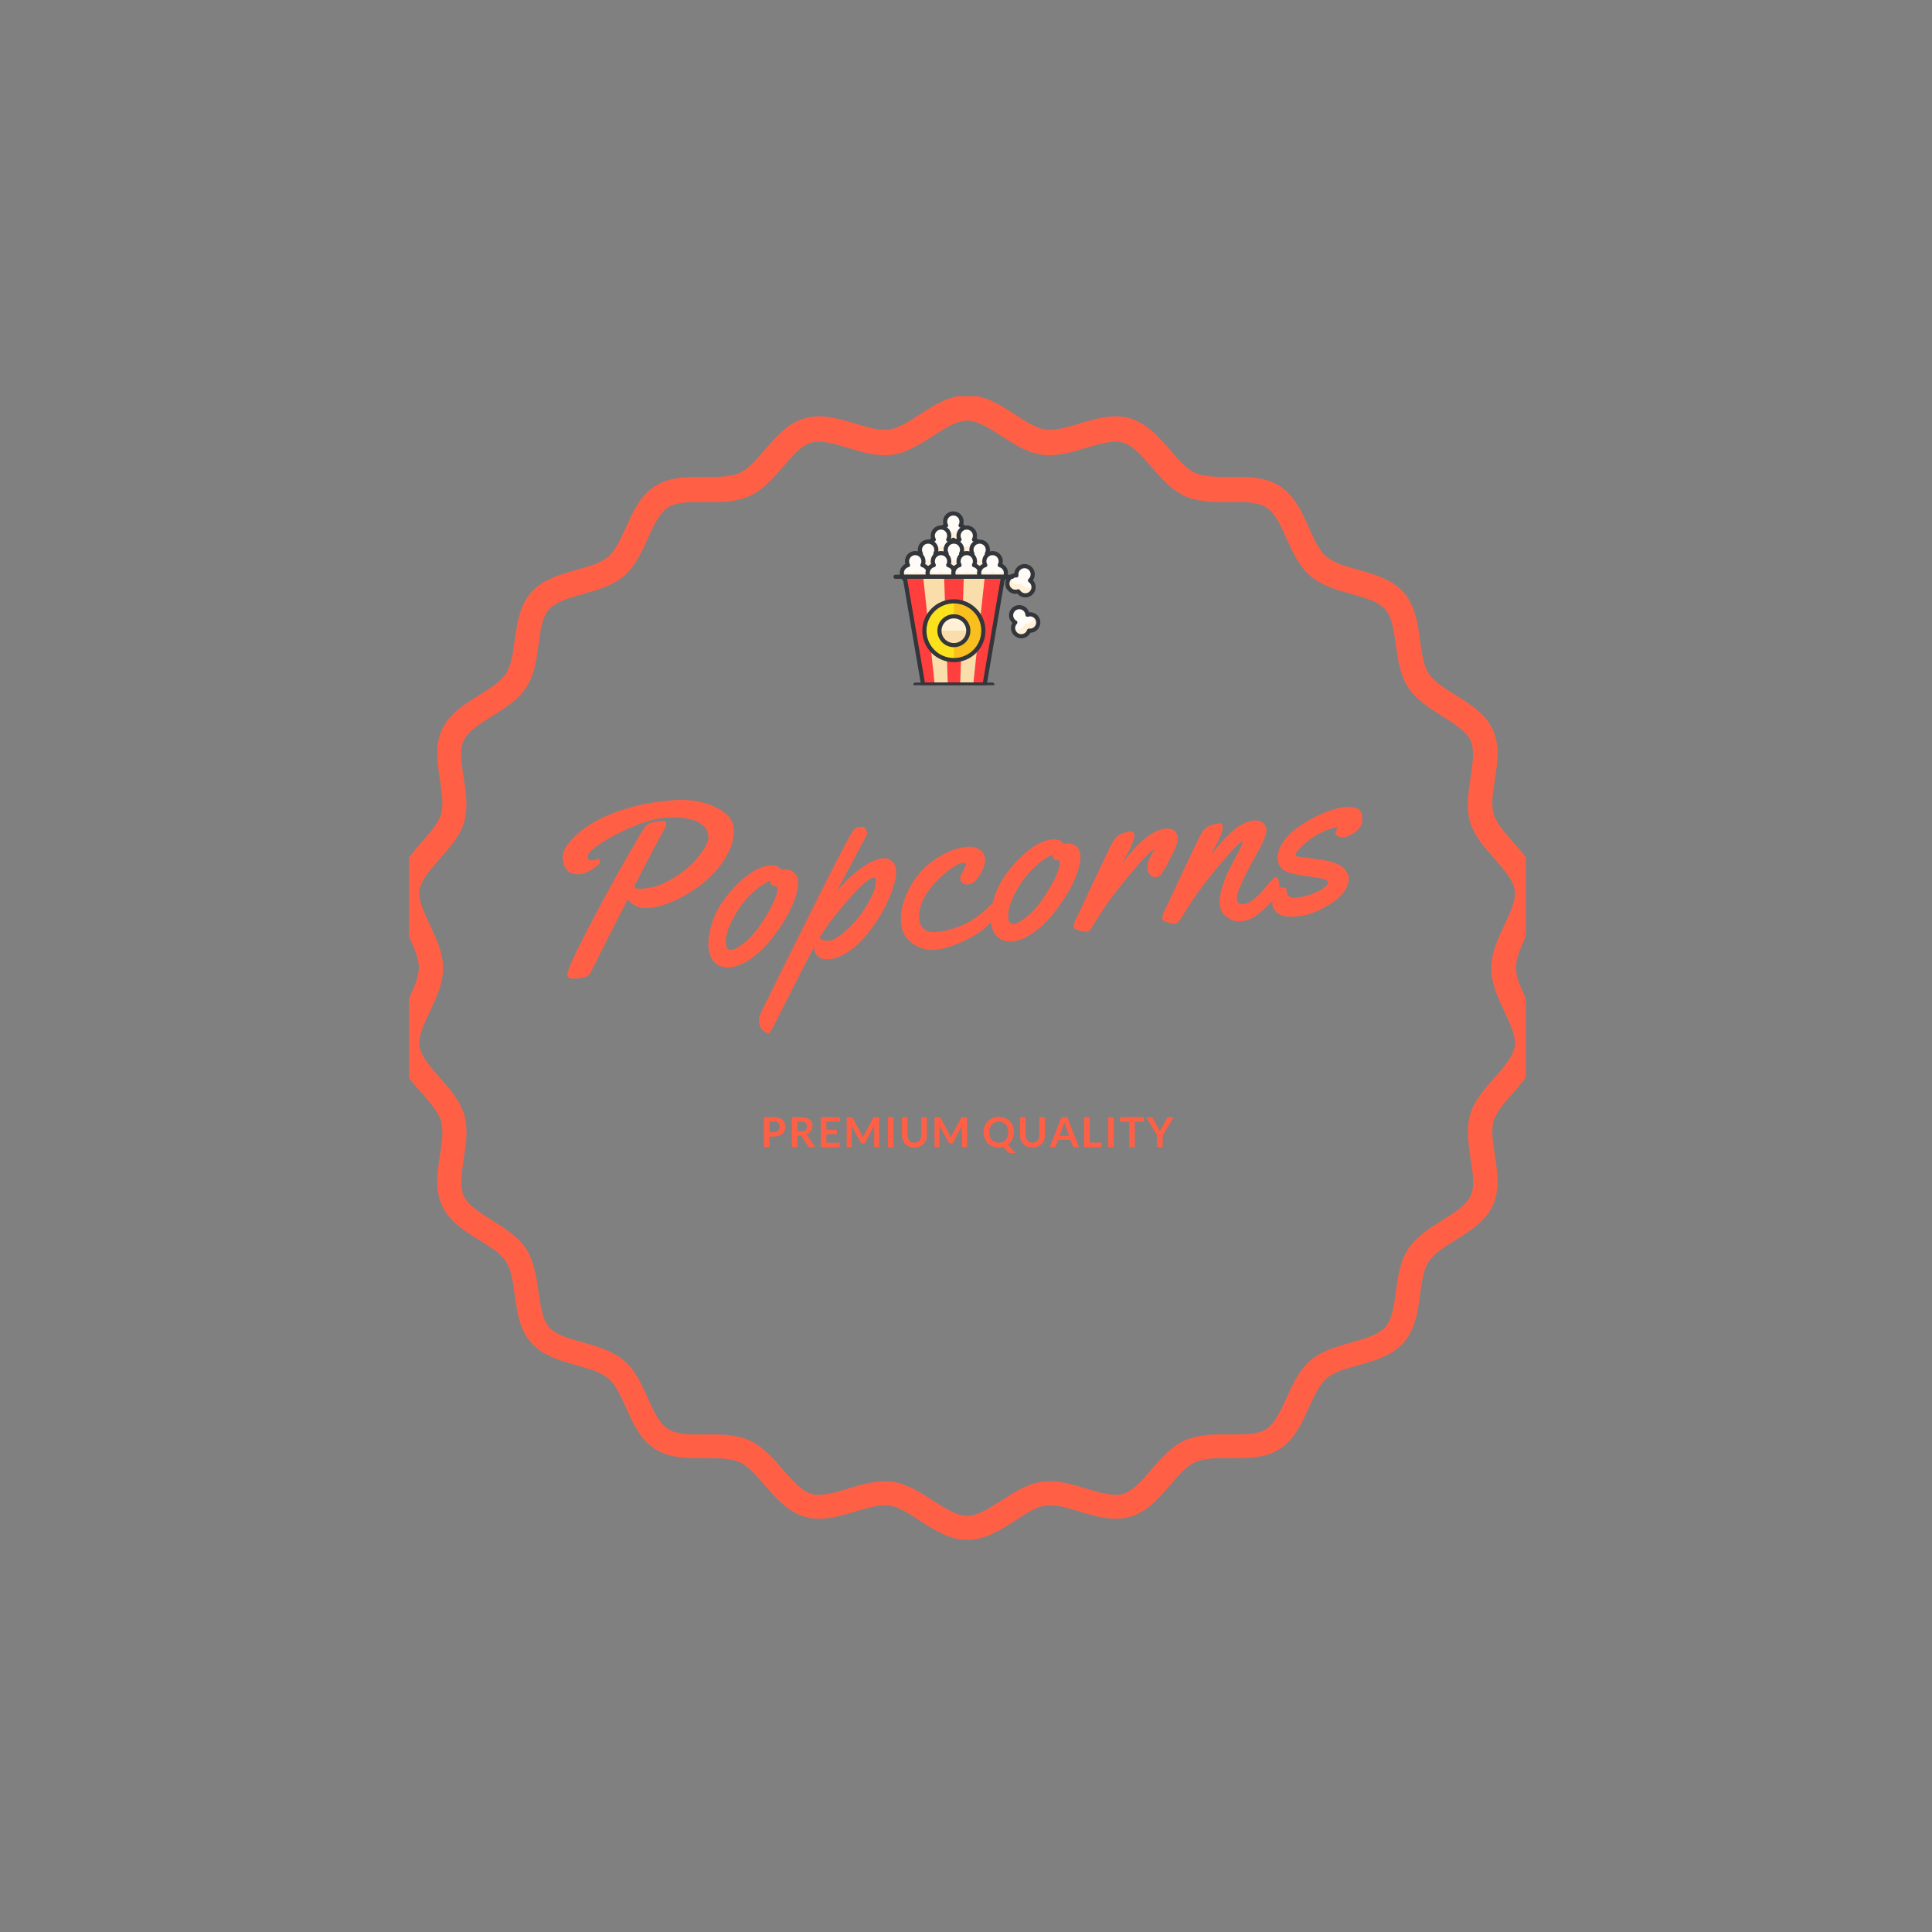 <?xml version="1.0" encoding="UTF-8"?>
<svg xmlns="http://www.w3.org/2000/svg" xmlns:xlink="http://www.w3.org/1999/xlink" width="375pt" height="375pt" viewBox="0 0 375 375" version="1.2">
<rect x="0" y="0" width="375" height="375" fill="#808080" stroke="none"/>
<defs>
<g>
<symbol overflow="visible" id="glyph0-0">
<path style="stroke:none;" d=""/>
</symbol>
<symbol overflow="visible" id="glyph0-1">
<path style="stroke:none;" d="M 11.734 -25.562 C 11.266 -25.164 11.051 -24.742 11.094 -24.297 C 11.133 -23.859 11.488 -23.672 12.156 -23.734 C 12.438 -23.754 12.801 -23.867 13.25 -24.078 L 13.281 -24.078 C 13.352 -24.086 13.398 -23.938 13.422 -23.625 C 13.453 -23.312 13.441 -23.125 13.391 -23.062 C 11.922 -21.82 10.648 -21.148 9.578 -21.047 C 8.516 -20.953 7.711 -21.18 7.172 -21.734 C 6.641 -22.285 6.328 -23.047 6.234 -24.016 C 6.141 -24.992 6.578 -26.078 7.547 -27.266 C 8.523 -28.461 9.875 -29.609 11.594 -30.703 C 13.32 -31.805 15.5 -32.781 18.125 -33.625 C 20.75 -34.477 23.734 -35.055 27.078 -35.359 C 30.422 -35.672 33.273 -35.273 35.641 -34.172 C 38.016 -33.078 39.281 -31.695 39.438 -30.031 C 39.594 -28.363 39.16 -26.613 38.141 -24.781 C 37.129 -22.957 35.801 -21.328 34.156 -19.891 C 32.52 -18.453 30.664 -17.227 28.594 -16.219 C 26.531 -15.207 24.648 -14.625 22.953 -14.469 C 21.266 -14.312 19.895 -14.867 18.844 -16.141 C 16.875 -12.316 15.539 -9.707 14.844 -8.312 C 14.156 -6.926 13.57 -5.754 13.094 -4.797 C 12.613 -3.848 12.238 -3.102 11.969 -2.562 C 11.707 -2.031 11.566 -1.75 11.547 -1.719 C 11.266 -1.352 10.941 -1.148 10.578 -1.109 L 9.484 -0.812 L 8.953 -0.812 L 8.562 -0.766 C 7.664 -0.691 7.191 -0.93 7.141 -1.484 C 7.078 -2.191 8.316 -5 10.859 -9.906 C 13.41 -14.812 15.828 -19.273 18.109 -23.297 C 20.391 -27.316 21.727 -29.578 22.125 -30.078 C 22.531 -30.578 22.898 -30.883 23.234 -31 C 23.566 -31.113 24.113 -31.207 24.875 -31.281 L 26 -31.391 C 26.195 -31.398 26.305 -31.25 26.328 -30.938 C 26.359 -30.625 26.336 -30.414 26.266 -30.312 C 25.117 -28.32 23.062 -24.422 20.094 -18.609 C 20.227 -18.391 20.438 -18.266 20.719 -18.234 C 21.008 -18.203 21.316 -18.203 21.641 -18.234 L 22.297 -18.297 C 23.68 -18.422 25.148 -18.891 26.703 -19.703 C 28.254 -20.523 29.598 -21.457 30.734 -22.5 C 31.879 -23.539 32.812 -24.613 33.531 -25.719 C 34.258 -26.82 34.586 -27.734 34.516 -28.453 C 34.453 -29.18 34.164 -29.805 33.656 -30.328 C 33.156 -30.859 32.5 -31.254 31.688 -31.516 C 30.082 -32.023 28.18 -32.18 25.984 -31.984 C 23.797 -31.785 21.203 -30.973 18.203 -29.547 C 15.211 -28.117 13.055 -26.789 11.734 -25.562 Z M 11.734 -25.562 "/>
</symbol>
<symbol overflow="visible" id="glyph0-2">
<path style="stroke:none;" d="M 15.188 -18.797 C 15.633 -18.836 16.117 -18.676 16.641 -18.312 C 17.16 -17.945 17.457 -17.344 17.531 -16.5 C 17.602 -15.664 17.406 -14.551 16.938 -13.156 C 16.469 -11.77 15.781 -10.344 14.875 -8.875 C 13.977 -7.406 12.973 -6.004 11.859 -4.672 C 10.742 -3.348 9.508 -2.227 8.156 -1.312 C 6.801 -0.406 5.539 0.098 4.375 0.203 C 3.219 0.316 2.254 0.039 1.484 -0.625 C 0.723 -1.301 0.281 -2.289 0.156 -3.594 C 0.039 -4.906 0.227 -6.379 0.719 -8.016 C 1.207 -9.648 1.898 -11.117 2.797 -12.422 C 3.703 -13.734 4.703 -14.93 5.797 -16.016 C 8.066 -18.211 10.129 -19.398 11.984 -19.578 C 12.816 -19.648 13.469 -19.504 13.938 -19.141 C 14.094 -19.016 14.176 -18.898 14.188 -18.797 L 14.203 -18.656 C 14.41 -18.707 14.738 -18.754 15.188 -18.797 Z M 13.172 -15.562 L 13.016 -15.547 C 12.484 -15.504 12.18 -15.867 12.109 -16.641 C 11.055 -16.18 9.969 -15.441 8.844 -14.422 C 7.719 -13.41 6.727 -12.238 5.875 -10.906 C 4.176 -8.25 3.391 -6.07 3.516 -4.375 C 3.598 -3.52 3.945 -3.117 4.562 -3.172 C 5.188 -3.234 6.066 -3.727 7.203 -4.656 C 8.348 -5.582 9.453 -6.852 10.516 -8.469 C 11.586 -10.094 12.367 -11.484 12.859 -12.641 C 13.359 -13.805 13.586 -14.586 13.547 -14.984 C 13.516 -15.391 13.391 -15.582 13.172 -15.562 Z M 13.172 -15.562 "/>
</symbol>
<symbol overflow="visible" id="glyph0-3">
<path style="stroke:none;" d="M 11.781 -25.359 L 12.188 -25.453 C 12.414 -25.473 12.613 -25.289 12.781 -24.906 C 12.957 -24.531 13.051 -24.273 13.062 -24.141 C 13.07 -24.004 12.945 -23.738 12.688 -23.344 L 7.141 -12.922 C 9.191 -15.398 11.336 -17.258 13.578 -18.5 C 14.461 -18.977 15.27 -19.25 16 -19.312 C 16.727 -19.383 17.336 -19.203 17.828 -18.766 C 18.316 -18.336 18.594 -17.766 18.656 -17.047 C 18.727 -16.336 18.613 -15.445 18.312 -14.375 C 18.008 -13.301 17.578 -12.145 17.016 -10.906 C 16.453 -9.664 15.742 -8.406 14.891 -7.125 C 14.047 -5.844 13.145 -4.672 12.188 -3.609 C 11.227 -2.547 10.156 -1.656 8.969 -0.938 C 7.789 -0.219 6.734 0.18 5.797 0.266 C 3.91 0.441 2.883 -0.336 2.719 -2.078 C 1.207 0.785 -0.531 4.172 -2.5 8.078 C -4.469 11.984 -5.523 14.051 -5.672 14.281 C -5.828 14.508 -5.961 14.629 -6.078 14.641 C -6.191 14.648 -6.367 14.598 -6.609 14.484 C -6.859 14.367 -7.125 14.164 -7.406 13.875 C -7.695 13.582 -7.875 13.133 -7.938 12.531 C -8 11.926 -7.879 11.297 -7.578 10.641 C -5.848 7.066 -2.504 0.32 2.453 -9.594 C 7.41 -19.52 10.117 -24.66 10.578 -25.016 C 10.816 -25.223 11.078 -25.336 11.359 -25.359 Z M 14.734 -15.141 C 14.711 -15.453 14.551 -15.598 14.25 -15.578 C 13.438 -15.492 11.828 -14.078 9.422 -11.328 C 7.016 -8.586 5.129 -6.113 3.766 -3.906 C 4.211 -3.457 4.816 -3.266 5.578 -3.328 C 6.348 -3.398 7.305 -3.91 8.453 -4.859 C 9.598 -5.805 10.641 -6.895 11.578 -8.125 C 12.516 -9.363 13.297 -10.645 13.922 -11.969 C 14.547 -13.289 14.816 -14.348 14.734 -15.141 Z M 14.734 -15.141 "/>
</symbol>
<symbol overflow="visible" id="glyph0-4">
<path style="stroke:none;" d="M 15.672 -6.5 C 16.398 -7.07 16.867 -7.461 17.078 -7.672 C 17.285 -7.879 17.531 -8.125 17.812 -8.406 C 18.094 -8.695 18.328 -8.852 18.516 -8.875 C 18.828 -8.906 19.016 -8.578 19.078 -7.891 C 19.141 -7.203 18.867 -6.43 18.266 -5.578 C 17.66 -4.723 16.883 -3.973 15.938 -3.328 C 15 -2.68 13.988 -2.102 12.906 -1.594 C 10.719 -0.551 8.836 0.039 7.266 0.188 C 5.691 0.332 4.223 -0.051 2.859 -0.969 C 1.492 -1.895 0.734 -3.191 0.578 -4.859 C 0.422 -6.523 0.68 -8.234 1.359 -9.984 C 2.047 -11.734 2.977 -13.297 4.156 -14.672 C 5.344 -16.055 6.766 -17.219 8.422 -18.156 C 10.086 -19.094 11.766 -19.641 13.453 -19.797 C 14.273 -19.867 15.031 -19.703 15.719 -19.297 C 16.406 -18.891 16.785 -18.281 16.859 -17.469 C 16.93 -16.656 16.613 -15.641 15.906 -14.422 C 15.207 -13.211 14.441 -12.566 13.609 -12.484 C 12.641 -12.398 12.113 -12.82 12.031 -13.75 C 12.008 -13.988 12.195 -14.438 12.594 -15.094 C 13 -15.75 13.191 -16.188 13.172 -16.406 C 13.148 -16.625 13.055 -16.723 12.891 -16.703 C 12.055 -16.629 11.188 -16.258 10.281 -15.594 C 9.383 -14.938 8.578 -14.254 7.859 -13.547 C 7.148 -12.848 6.484 -12.07 5.859 -11.219 C 4.516 -9.383 3.926 -7.547 4.094 -5.703 C 4.156 -4.961 4.445 -4.344 4.969 -3.844 C 5.5 -3.344 6.32 -3.145 7.438 -3.25 C 8.562 -3.352 9.68 -3.586 10.797 -3.953 C 11.91 -4.328 12.816 -4.703 13.516 -5.078 C 14.223 -5.461 14.941 -5.938 15.672 -6.5 Z M 15.672 -6.5 "/>
</symbol>
<symbol overflow="visible" id="glyph0-5">
<path style="stroke:none;" d="M 7.672 -13.156 C 10.859 -17.52 13.707 -19.816 16.219 -20.047 C 16.844 -20.109 17.367 -19.973 17.797 -19.641 C 18.234 -19.305 18.477 -18.844 18.531 -18.25 C 18.594 -17.664 18.266 -16.645 17.547 -15.188 C 16.828 -13.727 16.16 -12.488 15.547 -11.469 C 15.211 -10.957 14.805 -10.676 14.328 -10.625 C 13.859 -10.582 13.473 -10.723 13.172 -11.047 C 12.867 -11.379 12.695 -11.781 12.656 -12.25 C 12.562 -13.289 13.02 -14.516 14.031 -15.922 L 13.969 -15.969 C 13.477 -15.875 12.336 -14.781 10.547 -12.688 C 8.754 -10.594 7.234 -8.723 5.984 -7.078 C 4.742 -5.43 3.414 -3.445 2 -1.125 C 1.594 -0.426 1.223 -0.062 0.891 -0.031 C 0.566 0 0.129 -0.062 -0.422 -0.219 C -0.973 -0.375 -1.312 -0.492 -1.438 -0.578 C -1.562 -0.66 -1.633 -0.805 -1.656 -1.016 C -1.676 -1.234 -1.641 -1.484 -1.547 -1.766 C -1.453 -2.047 -1.266 -2.457 -0.984 -3 C -0.703 -3.551 -0.285 -4.43 0.266 -5.641 C 0.816 -6.848 1.676 -8.676 2.844 -11.125 C 4.02 -13.582 4.723 -15.062 4.953 -15.562 C 5.441 -16.613 5.848 -17.383 6.172 -17.875 C 6.766 -18.801 7.867 -19.336 9.484 -19.484 C 9.848 -19.516 10.051 -19.301 10.094 -18.844 C 10.164 -18.133 9.629 -16.738 8.484 -14.656 Z M 7.672 -13.156 "/>
</symbol>
<symbol overflow="visible" id="glyph0-6">
<path style="stroke:none;" d="M 12.891 -4.703 C 12.953 -4.035 13.438 -3.742 14.344 -3.828 C 14.832 -3.867 15.422 -4.164 16.109 -4.719 C 16.797 -5.27 17.41 -5.859 17.953 -6.484 C 19.367 -8.18 20.18 -9.039 20.391 -9.062 C 20.785 -9.094 21.035 -8.539 21.141 -7.406 C 21.242 -6.281 20.961 -5.473 20.297 -4.984 C 18.316 -2.848 16.758 -1.516 15.625 -0.984 C 14.977 -0.691 14.254 -0.516 13.453 -0.453 C 12.648 -0.398 11.82 -0.676 10.969 -1.281 C 10.125 -1.895 9.656 -2.688 9.562 -3.656 C 9.477 -4.633 9.633 -5.766 10.031 -7.047 C 10.426 -8.328 10.852 -9.43 11.312 -10.359 C 11.77 -11.297 12.336 -12.383 13.016 -13.625 C 13.691 -14.863 14.039 -15.633 14.062 -15.938 L 14.016 -15.969 C 13.523 -15.875 12.383 -14.781 10.594 -12.688 C 8.801 -10.594 7.328 -8.773 6.172 -7.234 C 5.016 -5.691 3.656 -3.66 2.094 -1.141 C 1.656 -0.43 1.273 -0.062 0.953 -0.031 C 0.641 -0.008 0.207 -0.07 -0.344 -0.219 C -0.906 -0.375 -1.25 -0.492 -1.375 -0.578 C -1.508 -0.66 -1.582 -0.789 -1.594 -0.969 C -1.613 -1.156 -1.582 -1.383 -1.5 -1.656 C -1.426 -1.926 -1.348 -2.148 -1.266 -2.328 C -1.18 -2.516 -1.039 -2.801 -0.844 -3.188 C -0.645 -3.57 -0.266 -4.379 0.297 -5.609 C 0.859 -6.848 1.723 -8.691 2.891 -11.141 C 4.066 -13.586 4.77 -15.066 5 -15.578 C 5.488 -16.629 5.895 -17.395 6.219 -17.875 C 6.812 -18.801 7.914 -19.336 9.531 -19.484 C 9.895 -19.516 10.098 -19.301 10.141 -18.844 C 10.211 -18.133 9.676 -16.742 8.531 -14.672 L 7.719 -13.156 C 10.07 -16.281 12.109 -18.316 13.828 -19.266 C 14.66 -19.723 15.43 -19.984 16.141 -20.047 C 16.848 -20.109 17.426 -19.969 17.875 -19.625 C 18.32 -19.289 18.566 -18.895 18.609 -18.438 C 18.648 -17.977 18.539 -17.41 18.281 -16.734 C 18.02 -16.066 17.75 -15.461 17.469 -14.922 C 17.195 -14.391 16.832 -13.711 16.375 -12.891 C 15.914 -12.078 15.664 -11.633 15.625 -11.562 C 15.582 -11.488 15.484 -11.297 15.328 -10.984 C 15.172 -10.68 15.051 -10.457 14.969 -10.312 C 14.883 -10.164 14.754 -9.91 14.578 -9.547 C 14.398 -9.18 14.254 -8.879 14.141 -8.641 C 14.035 -8.41 13.906 -8.117 13.75 -7.766 C 13.594 -7.422 13.469 -7.125 13.375 -6.875 C 13.281 -6.625 13.188 -6.348 13.094 -6.047 C 12.926 -5.504 12.859 -5.055 12.891 -4.703 Z M 12.891 -4.703 "/>
</symbol>
<symbol overflow="visible" id="glyph0-7">
<path style="stroke:none;" d="M 3.469 -4.891 L 3.484 -4.531 C 3.523 -4.145 3.703 -3.828 4.016 -3.578 C 4.328 -3.336 4.602 -3.227 4.844 -3.25 C 6.656 -3.414 8.234 -3.836 9.578 -4.516 C 10.922 -5.191 11.566 -5.801 11.516 -6.344 C 11.492 -6.594 11.223 -6.785 10.703 -6.922 C 10.18 -7.066 9.305 -7.223 8.078 -7.391 C 6.848 -7.555 5.957 -7.695 5.406 -7.812 C 4.852 -7.926 4.406 -8.035 4.062 -8.141 C 3.727 -8.242 3.383 -8.398 3.031 -8.609 C 2.281 -9.047 1.859 -9.758 1.766 -10.75 C 1.672 -11.738 1.945 -12.75 2.594 -13.781 C 3.238 -14.82 4.082 -15.738 5.125 -16.531 C 6.164 -17.332 7.289 -18.055 8.5 -18.703 C 10.906 -19.984 12.969 -20.703 14.688 -20.859 C 16.352 -21.016 17.422 -20.742 17.891 -20.047 C 18.035 -19.797 18.125 -19.516 18.156 -19.203 L 18.172 -19.031 C 18.242 -18.238 18.129 -17.598 17.828 -17.109 C 17.523 -16.629 17.023 -16.172 16.328 -15.734 C 15.629 -15.305 15.062 -15.07 14.625 -15.031 C 14.195 -15 13.922 -15.008 13.797 -15.062 C 13.68 -15.113 13.582 -15.18 13.5 -15.266 C 13.414 -15.359 13.312 -15.422 13.188 -15.453 C 13.07 -15.484 13.004 -15.586 12.984 -15.766 C 12.973 -15.953 13.035 -16.148 13.172 -16.359 C 13.305 -16.566 13.395 -16.781 13.438 -17 C 12.438 -16.863 11.41 -16.535 10.359 -16.016 C 9.316 -15.504 8.43 -14.957 7.703 -14.375 C 6.984 -13.789 6.383 -13.238 5.906 -12.719 C 5.438 -12.195 5.211 -11.828 5.234 -11.609 C 5.254 -11.391 5.617 -11.242 6.328 -11.172 C 9.516 -10.836 11.617 -10.488 12.641 -10.125 C 13.66 -9.77 14.383 -9.32 14.812 -8.781 C 15.25 -8.25 15.488 -7.75 15.531 -7.281 C 15.613 -6.312 15.305 -5.359 14.609 -4.422 C 13.922 -3.492 13.035 -2.707 11.953 -2.062 C 9.641 -0.633 7.578 0.156 5.766 0.312 C 3.961 0.477 2.691 0.32 1.953 -0.156 C 1.223 -0.645 0.82 -1.266 0.75 -2.016 C 0.688 -2.773 0.816 -3.492 1.141 -4.172 C 1.461 -4.859 1.926 -5.227 2.531 -5.281 C 3.133 -5.344 3.445 -5.211 3.469 -4.891 Z M 3.469 -4.891 "/>
</symbol>
<symbol overflow="visible" id="glyph1-0">
<path style="stroke:none;" d="M 0.969 -4.609 C 1.113 -4.734 1.285 -4.836 1.484 -4.922 C 1.68 -5.004 1.91 -5.047 2.172 -5.047 C 2.359 -5.047 2.523 -5.02 2.672 -4.969 C 2.828 -4.926 2.957 -4.859 3.062 -4.766 C 3.164 -4.672 3.242 -4.555 3.297 -4.422 C 3.359 -4.297 3.391 -4.156 3.391 -4 C 3.391 -3.852 3.367 -3.723 3.328 -3.609 C 3.285 -3.504 3.238 -3.41 3.188 -3.328 C 3.133 -3.254 3.07 -3.188 3 -3.125 C 2.938 -3.07 2.875 -3.02 2.812 -2.969 C 2.75 -2.926 2.691 -2.879 2.641 -2.828 C 2.598 -2.773 2.57 -2.723 2.562 -2.672 L 2.469 -2.281 L 1.781 -2.281 L 1.719 -2.734 C 1.695 -2.836 1.703 -2.926 1.734 -3 C 1.766 -3.07 1.805 -3.133 1.859 -3.188 C 1.922 -3.25 1.984 -3.301 2.047 -3.344 C 2.117 -3.395 2.188 -3.445 2.25 -3.5 C 2.312 -3.562 2.363 -3.625 2.406 -3.688 C 2.445 -3.758 2.469 -3.844 2.469 -3.938 C 2.469 -4.031 2.43 -4.102 2.359 -4.156 C 2.297 -4.219 2.203 -4.25 2.078 -4.25 C 1.984 -4.25 1.906 -4.238 1.844 -4.219 C 1.781 -4.207 1.723 -4.188 1.672 -4.156 C 1.617 -4.133 1.57 -4.113 1.531 -4.094 C 1.5 -4.082 1.461 -4.078 1.422 -4.078 C 1.336 -4.078 1.273 -4.113 1.234 -4.188 Z M 1.547 -1.266 C 1.547 -1.336 1.562 -1.406 1.594 -1.469 C 1.625 -1.539 1.66 -1.598 1.703 -1.641 C 1.754 -1.691 1.812 -1.734 1.875 -1.766 C 1.945 -1.797 2.02 -1.812 2.094 -1.812 C 2.164 -1.812 2.234 -1.797 2.297 -1.766 C 2.367 -1.734 2.43 -1.691 2.484 -1.641 C 2.535 -1.598 2.57 -1.539 2.594 -1.469 C 2.625 -1.406 2.641 -1.336 2.641 -1.266 C 2.641 -1.18 2.625 -1.109 2.594 -1.047 C 2.57 -0.984 2.535 -0.926 2.484 -0.875 C 2.43 -0.82 2.367 -0.781 2.297 -0.75 C 2.234 -0.727 2.164 -0.719 2.094 -0.719 C 2.02 -0.719 1.945 -0.727 1.875 -0.75 C 1.812 -0.781 1.754 -0.82 1.703 -0.875 C 1.66 -0.926 1.625 -0.984 1.594 -1.047 C 1.562 -1.109 1.547 -1.18 1.547 -1.266 Z M 0.172 -5.812 L 4.234 -5.812 L 4.234 0 L 0.172 0 Z M 0.438 -0.281 L 3.938 -0.281 L 3.938 -5.547 L 0.438 -5.547 Z M 0.438 -0.281 "/>
</symbol>
<symbol overflow="visible" id="glyph1-1">
<path style="stroke:none;" d="M 1.703 -2.047 L 1.703 0 L 0.625 0 L 0.625 -5.812 L 2.516 -5.812 C 2.91 -5.812 3.25 -5.766 3.531 -5.672 C 3.812 -5.586 4.047 -5.461 4.234 -5.297 C 4.422 -5.129 4.555 -4.93 4.641 -4.703 C 4.734 -4.484 4.781 -4.238 4.781 -3.969 C 4.781 -3.688 4.734 -3.426 4.641 -3.188 C 4.547 -2.957 4.406 -2.754 4.219 -2.578 C 4.031 -2.41 3.797 -2.281 3.516 -2.188 C 3.234 -2.094 2.898 -2.047 2.516 -2.047 Z M 1.703 -2.891 L 2.516 -2.891 C 2.711 -2.891 2.883 -2.914 3.031 -2.969 C 3.188 -3.02 3.312 -3.086 3.406 -3.172 C 3.5 -3.266 3.566 -3.379 3.609 -3.516 C 3.66 -3.648 3.688 -3.801 3.688 -3.969 C 3.688 -4.125 3.66 -4.266 3.609 -4.391 C 3.566 -4.516 3.5 -4.617 3.406 -4.703 C 3.312 -4.797 3.188 -4.863 3.031 -4.906 C 2.883 -4.957 2.711 -4.984 2.516 -4.984 L 1.703 -4.984 Z M 1.703 -2.891 "/>
</symbol>
<symbol overflow="visible" id="glyph1-2">
<path style="stroke:none;" d="M 1.703 -2.266 L 1.703 0 L 0.625 0 L 0.625 -5.812 L 2.391 -5.812 C 2.797 -5.812 3.141 -5.77 3.422 -5.688 C 3.703 -5.613 3.93 -5.5 4.109 -5.344 C 4.297 -5.195 4.43 -5.02 4.516 -4.812 C 4.598 -4.613 4.641 -4.391 4.641 -4.141 C 4.641 -3.941 4.609 -3.754 4.547 -3.578 C 4.492 -3.41 4.41 -3.254 4.297 -3.109 C 4.191 -2.973 4.055 -2.848 3.891 -2.734 C 3.734 -2.629 3.555 -2.547 3.359 -2.484 C 3.492 -2.398 3.609 -2.289 3.703 -2.156 L 5.172 0 L 4.188 0 C 4.094 0 4.016 -0.016 3.953 -0.047 C 3.891 -0.086 3.832 -0.145 3.781 -0.219 L 2.562 -2.078 C 2.52 -2.148 2.469 -2.195 2.406 -2.219 C 2.352 -2.25 2.273 -2.266 2.172 -2.266 Z M 1.703 -3.047 L 2.375 -3.047 C 2.582 -3.047 2.758 -3.07 2.906 -3.125 C 3.062 -3.176 3.188 -3.242 3.281 -3.328 C 3.383 -3.422 3.457 -3.531 3.5 -3.656 C 3.551 -3.781 3.578 -3.914 3.578 -4.062 C 3.578 -4.352 3.477 -4.578 3.281 -4.734 C 3.094 -4.898 2.797 -4.984 2.391 -4.984 L 1.703 -4.984 Z M 1.703 -3.047 "/>
</symbol>
<symbol overflow="visible" id="glyph1-3">
<path style="stroke:none;" d="M 4.25 -5.812 L 4.25 -4.953 L 1.672 -4.953 L 1.672 -3.344 L 3.703 -3.344 L 3.703 -2.516 L 1.672 -2.516 L 1.672 -0.859 L 4.25 -0.859 L 4.25 0 L 0.594 0 L 0.594 -5.812 Z M 4.25 -5.812 "/>
</symbol>
<symbol overflow="visible" id="glyph1-4">
<path style="stroke:none;" d="M 3.516 -2.422 C 3.555 -2.328 3.594 -2.234 3.625 -2.141 C 3.664 -2.047 3.707 -1.953 3.75 -1.859 C 3.789 -1.961 3.828 -2.062 3.859 -2.156 C 3.898 -2.25 3.945 -2.336 4 -2.422 L 5.719 -5.641 C 5.738 -5.68 5.758 -5.711 5.781 -5.734 C 5.801 -5.766 5.828 -5.785 5.859 -5.797 C 5.891 -5.805 5.922 -5.812 5.953 -5.812 C 5.984 -5.812 6.023 -5.812 6.078 -5.812 L 6.891 -5.812 L 6.891 0 L 5.938 0 L 5.938 -3.766 C 5.938 -3.828 5.938 -3.898 5.938 -3.984 C 5.945 -4.066 5.957 -4.148 5.969 -4.234 L 4.203 -0.938 C 4.16 -0.863 4.109 -0.805 4.047 -0.766 C 3.984 -0.723 3.91 -0.703 3.828 -0.703 L 3.672 -0.703 C 3.586 -0.703 3.516 -0.723 3.453 -0.766 C 3.391 -0.805 3.336 -0.863 3.297 -0.938 L 1.516 -4.25 C 1.523 -4.164 1.531 -4.078 1.531 -3.984 C 1.539 -3.898 1.547 -3.828 1.547 -3.766 L 1.547 0 L 0.594 0 L 0.594 -5.812 L 1.406 -5.812 C 1.457 -5.812 1.5 -5.812 1.531 -5.812 C 1.562 -5.812 1.594 -5.805 1.625 -5.797 C 1.656 -5.785 1.68 -5.766 1.703 -5.734 C 1.723 -5.711 1.742 -5.68 1.766 -5.641 Z M 3.516 -2.422 "/>
</symbol>
<symbol overflow="visible" id="glyph1-5">
<path style="stroke:none;" d="M 1.812 0 L 0.719 0 L 0.719 -5.812 L 1.812 -5.812 Z M 1.812 0 "/>
</symbol>
<symbol overflow="visible" id="glyph1-6">
<path style="stroke:none;" d="M 2.922 -0.875 C 3.141 -0.875 3.328 -0.906 3.484 -0.969 C 3.648 -1.039 3.789 -1.141 3.906 -1.266 C 4.02 -1.391 4.109 -1.539 4.172 -1.719 C 4.234 -1.906 4.266 -2.109 4.266 -2.328 L 4.266 -5.812 L 5.344 -5.812 L 5.344 -2.328 C 5.344 -1.984 5.285 -1.664 5.172 -1.375 C 5.066 -1.082 4.906 -0.828 4.688 -0.609 C 4.477 -0.398 4.223 -0.234 3.922 -0.109 C 3.629 0.004 3.297 0.062 2.922 0.062 C 2.555 0.062 2.223 0.004 1.922 -0.109 C 1.629 -0.234 1.379 -0.398 1.172 -0.609 C 0.961 -0.828 0.801 -1.082 0.688 -1.375 C 0.57 -1.664 0.516 -1.984 0.516 -2.328 L 0.516 -5.812 L 1.594 -5.812 L 1.594 -2.344 C 1.594 -2.113 1.625 -1.91 1.688 -1.734 C 1.75 -1.555 1.836 -1.398 1.953 -1.266 C 2.066 -1.141 2.203 -1.039 2.359 -0.969 C 2.523 -0.906 2.711 -0.875 2.922 -0.875 Z M 2.922 -0.875 "/>
</symbol>
<symbol overflow="visible" id="glyph1-7">
<path style="stroke:none;" d=""/>
</symbol>
<symbol overflow="visible" id="glyph1-8">
<path style="stroke:none;" d="M 6.172 -2.906 C 6.172 -2.645 6.141 -2.395 6.078 -2.156 C 6.023 -1.926 5.945 -1.707 5.844 -1.5 C 5.75 -1.289 5.629 -1.098 5.484 -0.922 C 5.336 -0.754 5.176 -0.602 5 -0.469 L 6.469 1.141 L 5.578 1.141 C 5.453 1.141 5.336 1.117 5.234 1.078 C 5.129 1.047 5.031 0.984 4.938 0.891 L 4.094 -0.047 C 3.957 -0.004 3.816 0.02 3.672 0.031 C 3.523 0.051 3.375 0.062 3.219 0.062 C 2.781 0.062 2.379 -0.008 2.016 -0.156 C 1.648 -0.301 1.336 -0.504 1.078 -0.766 C 0.828 -1.035 0.629 -1.352 0.484 -1.719 C 0.336 -2.082 0.266 -2.477 0.266 -2.906 C 0.266 -3.332 0.336 -3.727 0.484 -4.094 C 0.629 -4.457 0.828 -4.77 1.078 -5.031 C 1.336 -5.301 1.648 -5.508 2.016 -5.656 C 2.379 -5.801 2.781 -5.875 3.219 -5.875 C 3.656 -5.875 4.055 -5.801 4.422 -5.656 C 4.785 -5.508 5.094 -5.301 5.344 -5.031 C 5.602 -4.77 5.805 -4.457 5.953 -4.094 C 6.098 -3.727 6.172 -3.332 6.172 -2.906 Z M 5.062 -2.906 C 5.062 -3.227 5.016 -3.516 4.922 -3.766 C 4.836 -4.016 4.719 -4.227 4.562 -4.406 C 4.406 -4.582 4.211 -4.719 3.984 -4.812 C 3.766 -4.914 3.508 -4.969 3.219 -4.969 C 2.938 -4.969 2.68 -4.914 2.453 -4.812 C 2.223 -4.719 2.031 -4.582 1.875 -4.406 C 1.719 -4.227 1.594 -4.016 1.5 -3.766 C 1.414 -3.516 1.375 -3.227 1.375 -2.906 C 1.375 -2.594 1.414 -2.305 1.5 -2.047 C 1.594 -1.797 1.719 -1.582 1.875 -1.406 C 2.031 -1.227 2.223 -1.094 2.453 -1 C 2.68 -0.906 2.938 -0.859 3.219 -0.859 C 3.508 -0.859 3.766 -0.906 3.984 -1 C 4.211 -1.094 4.406 -1.227 4.562 -1.406 C 4.719 -1.582 4.836 -1.797 4.922 -2.047 C 5.016 -2.305 5.062 -2.594 5.062 -2.906 Z M 5.062 -2.906 "/>
</symbol>
<symbol overflow="visible" id="glyph1-9">
<path style="stroke:none;" d="M 5.703 0 L 4.859 0 C 4.766 0 4.688 -0.02 4.625 -0.062 C 4.57 -0.113 4.531 -0.176 4.5 -0.25 L 4.062 -1.438 L 1.656 -1.438 L 1.219 -0.25 C 1.195 -0.188 1.156 -0.129 1.094 -0.078 C 1.031 -0.023 0.953 0 0.859 0 L 0.031 0 L 2.312 -5.812 L 3.422 -5.812 Z M 1.938 -2.203 L 3.797 -2.203 L 3.078 -4.125 C 3.047 -4.219 3.008 -4.32 2.969 -4.438 C 2.938 -4.551 2.898 -4.676 2.859 -4.812 C 2.816 -4.676 2.781 -4.547 2.75 -4.422 C 2.719 -4.305 2.68 -4.207 2.641 -4.125 Z M 1.938 -2.203 "/>
</symbol>
<symbol overflow="visible" id="glyph1-10">
<path style="stroke:none;" d="M 1.672 -0.891 L 4 -0.891 L 4 0 L 0.594 0 L 0.594 -5.812 L 1.672 -5.812 Z M 1.672 -0.891 "/>
</symbol>
<symbol overflow="visible" id="glyph1-11">
<path style="stroke:none;" d="M 4.688 -5.812 L 4.688 -4.922 L 2.938 -4.922 L 2.938 0 L 1.859 0 L 1.859 -4.922 L 0.094 -4.922 L 0.094 -5.812 Z M 4.688 -5.812 "/>
</symbol>
<symbol overflow="visible" id="glyph1-12">
<path style="stroke:none;" d="M 3.172 -2.266 L 3.172 0 L 2.094 0 L 2.094 -2.266 L -0.031 -5.812 L 0.922 -5.812 C 1.016 -5.812 1.086 -5.789 1.141 -5.75 C 1.203 -5.707 1.25 -5.648 1.281 -5.578 L 2.359 -3.641 C 2.422 -3.516 2.473 -3.398 2.516 -3.297 C 2.555 -3.203 2.598 -3.102 2.641 -3 C 2.672 -3.102 2.707 -3.207 2.75 -3.312 C 2.801 -3.414 2.859 -3.523 2.922 -3.641 L 3.969 -5.578 C 4 -5.641 4.047 -5.691 4.109 -5.734 C 4.172 -5.785 4.242 -5.812 4.328 -5.812 L 5.297 -5.812 Z M 3.172 -2.266 "/>
</symbol>
</g>
<clipPath id="clip1">
  <path d="M 79.391 76.887 L 296.141 76.887 L 296.141 298.887 L 79.391 298.887 Z M 79.391 76.887 "/>
</clipPath>
<clipPath id="clip2">
  <path d="M 182 99.238 L 188 99.238 L 188 106 L 182 106 Z M 182 99.238 "/>
</clipPath>
<clipPath id="clip3">
  <path d="M 182 99.238 L 188 99.238 L 188 104 L 182 104 Z M 182 99.238 "/>
</clipPath>
<clipPath id="clip4">
  <path d="M 182 99.238 L 189 99.238 L 189 106 L 182 106 Z M 182 99.238 "/>
</clipPath>
<clipPath id="clip5">
  <path d="M 196 117 L 201.918 117 L 201.918 124 L 196 124 Z M 196 117 "/>
</clipPath>
<clipPath id="clip6">
  <path d="M 195 117 L 201.918 117 L 201.918 124 L 195 124 Z M 195 117 "/>
</clipPath>
<clipPath id="clip7">
  <path d="M 195 109 L 201.918 109 L 201.918 116 L 195 116 Z M 195 109 "/>
</clipPath>
<clipPath id="clip8">
  <path d="M 175 111 L 195 111 L 195 132.988 L 175 132.988 Z M 175 111 "/>
</clipPath>
<clipPath id="clip9">
  <path d="M 179 111 L 192 111 L 192 132.988 L 179 132.988 Z M 179 111 "/>
</clipPath>
<clipPath id="clip10">
  <path d="M 183 111 L 188 111 L 188 132.988 L 183 132.988 Z M 183 111 "/>
</clipPath>
<clipPath id="clip11">
  <path d="M 175 111 L 196 111 L 196 132.988 L 175 132.988 Z M 175 111 "/>
</clipPath>
<clipPath id="clip12">
  <path d="M 173.418 111 L 197 111 L 197 113 L 173.418 113 Z M 173.418 111 "/>
</clipPath>
<clipPath id="clip13">
  <path d="M 177 132 L 194 132 L 194 132.988 L 177 132.988 Z M 177 132 "/>
</clipPath>
</defs>
<g id="surface1">
<g clip-path="url(#clip1)" clip-rule="nonzero">
<path style=" stroke:none;fill-rule:nonzero;fill:rgb(100%,37.65%,27.06%);fill-opacity:1;" d="M 187.766 298.887 C 184.301 298.887 181.324 296.977 178.484 295.113 C 176.398 293.738 174.398 292.492 172.625 292.227 C 170.758 291.961 168.449 292.672 166.008 293.383 C 162.766 294.359 159.438 295.336 156.195 294.402 C 152.91 293.426 150.602 290.805 148.383 288.23 C 146.738 286.32 145.23 284.547 143.543 283.793 C 141.855 283.035 139.457 283.035 136.883 283.035 C 133.508 283.035 130 283.082 127.156 281.262 C 124.273 279.441 122.852 276.242 121.477 273.18 C 120.453 270.871 119.477 268.738 118.055 267.539 C 116.637 266.344 114.371 265.676 111.93 265.012 C 108.688 264.078 105.312 263.145 103.047 260.57 C 100.828 258.039 100.34 254.574 99.895 251.246 C 99.543 248.758 99.23 246.406 98.211 244.852 C 97.23 243.297 95.191 242.055 93.059 240.723 C 90.172 238.949 87.199 237.082 85.777 233.973 C 84.355 230.91 84.891 227.492 85.379 224.207 C 85.777 221.719 86.133 219.367 85.598 217.547 C 85.066 215.816 83.512 214.039 81.871 212.176 C 79.605 209.645 77.297 207.023 76.809 203.605 C 76.32 200.32 77.785 197.211 79.207 194.191 C 80.273 191.883 81.293 189.707 81.293 187.797 C 81.293 185.891 80.273 183.715 79.207 181.406 C 77.785 178.387 76.32 175.277 76.809 171.992 C 77.297 168.617 79.648 166 81.871 163.422 C 83.512 161.559 85.109 159.781 85.598 158.051 C 86.133 156.273 85.777 153.922 85.379 151.391 C 84.891 148.059 84.355 144.641 85.777 141.621 C 87.199 138.516 90.172 136.695 93.059 134.875 C 95.191 133.543 97.188 132.297 98.211 130.746 C 99.23 129.191 99.543 126.836 99.895 124.352 C 100.34 121.02 100.828 117.602 103.047 115.027 C 105.27 112.496 108.645 111.52 111.93 110.586 C 114.371 109.922 116.68 109.254 118.055 108.055 C 119.434 106.855 120.41 104.684 121.477 102.418 C 122.852 99.355 124.273 96.156 127.156 94.336 C 130 92.516 133.508 92.559 136.883 92.559 C 139.414 92.559 141.809 92.605 143.543 91.805 C 145.23 91.051 146.738 89.273 148.383 87.367 C 150.602 84.789 152.867 82.125 156.195 81.195 C 159.438 80.262 162.766 81.238 166.008 82.215 C 168.449 82.969 170.758 83.637 172.625 83.371 C 174.398 83.102 176.398 81.816 178.484 80.484 C 181.324 78.617 184.301 76.711 187.766 76.711 C 191.227 76.711 194.203 78.617 197.043 80.484 C 199.129 81.859 201.129 83.102 202.906 83.371 C 204.77 83.637 207.078 82.926 209.52 82.215 C 212.762 81.238 216.09 80.262 219.332 81.195 C 222.617 82.172 224.926 84.789 227.148 87.367 C 228.789 89.273 230.301 91.051 231.988 91.805 C 233.672 92.559 236.07 92.559 238.645 92.559 C 242.02 92.516 245.527 92.516 248.371 94.336 C 251.258 96.156 252.676 99.355 254.055 102.418 C 255.074 104.727 256.051 106.855 257.473 108.055 C 258.895 109.254 261.156 109.922 263.598 110.586 C 266.84 111.52 270.215 112.453 272.48 115.027 C 274.699 117.559 275.188 121.02 275.633 124.352 C 275.988 126.836 276.297 129.191 277.32 130.746 C 278.297 132.297 280.34 133.543 282.469 134.875 C 285.355 136.648 288.328 138.516 289.75 141.621 C 291.172 144.688 290.641 148.105 290.148 151.391 C 289.75 153.875 289.395 156.23 289.93 158.051 C 290.461 159.781 292.016 161.559 293.656 163.422 C 295.922 165.953 298.23 168.574 298.719 171.992 C 299.207 175.277 297.742 178.387 296.32 181.406 C 295.258 183.715 294.234 185.891 294.234 187.797 C 294.234 189.707 295.258 191.883 296.32 194.191 C 297.742 197.211 299.207 200.32 298.719 203.605 C 298.23 206.98 295.879 209.598 293.656 212.176 C 292.016 214.039 290.418 215.816 289.93 217.547 C 289.395 219.324 289.75 221.676 290.148 224.207 C 290.641 227.535 291.172 230.957 289.75 233.973 C 288.328 237.082 285.355 238.902 282.469 240.723 C 280.34 242.055 278.34 243.297 277.32 244.852 C 276.297 246.406 275.988 248.758 275.633 251.246 C 275.188 254.574 274.699 257.996 272.48 260.57 C 270.258 263.102 266.887 264.078 263.598 265.012 C 261.156 265.676 258.848 266.344 257.473 267.539 C 256.094 268.738 255.117 270.914 254.055 273.18 C 252.676 276.242 251.258 279.441 248.371 281.262 C 245.527 283.082 242.02 283.035 238.645 283.035 C 236.117 283.035 233.719 282.992 231.988 283.793 C 230.301 284.547 228.789 286.32 227.148 288.23 C 224.926 290.805 222.664 293.469 219.332 294.402 C 216.09 295.336 212.762 294.359 209.52 293.383 C 207.078 292.625 204.77 291.961 202.906 292.227 C 201.129 292.492 199.129 293.781 197.043 295.113 C 194.203 296.977 191.227 298.887 187.766 298.887 Z M 171.734 287.52 C 172.223 287.52 172.758 287.566 173.246 287.609 C 176.086 288.008 178.574 289.652 181.016 291.207 C 183.414 292.762 185.676 294.227 187.719 294.227 C 189.762 294.227 192.027 292.762 194.426 291.207 C 196.867 289.652 199.352 288.008 202.195 287.609 C 205.078 287.211 208.012 288.055 210.852 288.941 C 213.516 289.742 216.09 290.496 217.957 289.965 C 219.91 289.387 221.641 287.387 223.508 285.211 C 225.414 282.992 227.367 280.727 229.988 279.574 C 232.652 278.375 235.672 278.375 238.602 278.418 C 241.398 278.418 244.062 278.465 245.75 277.398 C 247.438 276.332 248.547 273.891 249.703 271.359 C 250.902 268.695 252.145 265.988 254.32 264.078 C 256.496 262.215 259.426 261.371 262.266 260.57 C 264.977 259.816 267.551 259.059 268.883 257.594 C 270.215 256.086 270.57 253.465 270.926 250.715 C 271.324 247.828 271.723 244.852 273.324 242.41 C 274.875 240.012 277.453 238.414 279.938 236.859 C 282.336 235.352 284.602 233.93 285.445 232.109 C 286.289 230.332 285.887 227.715 285.445 224.961 C 285 222.074 284.555 219.102 285.355 216.305 C 286.156 213.594 288.152 211.332 290.062 209.199 C 291.926 207.066 293.703 205.07 294.012 203.07 C 294.281 201.164 293.168 198.809 291.973 196.277 C 290.727 193.613 289.441 190.863 289.441 187.934 C 289.441 185 290.727 182.25 291.973 179.586 C 293.168 177.098 294.281 174.699 294.012 172.793 C 293.703 170.793 291.926 168.797 290.062 166.664 C 288.152 164.488 286.156 162.27 285.355 159.559 C 284.512 156.762 285 153.789 285.445 150.902 C 285.844 148.148 286.242 145.531 285.445 143.754 C 284.602 141.934 282.336 140.512 279.938 139.004 C 277.453 137.449 274.922 135.852 273.324 133.453 C 271.77 131.012 271.324 128.035 270.926 125.148 C 270.527 122.398 270.172 119.777 268.883 118.27 C 267.551 116.758 265.02 116.047 262.266 115.293 C 259.426 114.492 256.539 113.652 254.32 111.785 C 252.145 109.922 250.902 107.168 249.703 104.504 C 248.547 101.93 247.48 99.531 245.75 98.465 C 244.062 97.398 241.398 97.398 238.602 97.445 C 235.672 97.445 232.609 97.488 229.988 96.289 C 227.367 95.09 225.414 92.828 223.508 90.652 C 221.688 88.52 219.91 86.477 217.957 85.902 C 216.047 85.367 213.516 86.121 210.852 86.922 C 208.012 87.766 205.078 88.652 202.195 88.254 C 199.352 87.855 196.867 86.211 194.426 84.656 C 192.027 83.102 189.762 81.637 187.719 81.637 C 185.676 81.637 183.414 83.102 181.016 84.656 C 178.574 86.211 176.086 87.855 173.246 88.254 C 170.316 88.652 167.43 87.809 164.586 86.922 C 161.922 86.121 159.348 85.367 157.484 85.902 C 155.531 86.477 153.797 88.477 151.934 90.652 C 150.023 92.871 148.07 95.137 145.449 96.289 C 142.785 97.488 139.77 97.488 136.836 97.445 C 134.039 97.445 131.375 97.398 129.688 98.465 C 128 99.531 126.891 101.973 125.738 104.504 C 124.539 107.168 123.297 109.875 121.121 111.785 C 118.945 113.652 116.012 114.492 113.172 115.293 C 110.465 116.047 107.887 116.805 106.555 118.27 C 105.223 119.777 104.871 122.398 104.516 125.148 C 104.113 128.035 103.715 131.012 102.117 133.453 C 100.562 135.852 97.988 137.449 95.5 139.004 C 93.102 140.512 90.84 141.934 89.996 143.754 C 89.152 145.531 89.551 148.148 89.996 150.902 C 90.438 153.789 90.883 156.762 90.086 159.559 C 89.285 162.27 87.285 164.531 85.379 166.664 C 83.512 168.797 81.738 170.793 81.426 172.793 C 81.16 174.699 82.27 177.055 83.469 179.586 C 84.711 182.25 86 185 86 187.934 C 86 190.863 84.711 193.613 83.469 196.277 C 82.27 198.766 81.16 201.164 81.426 203.07 C 81.738 205.07 83.512 207.066 85.379 209.199 C 87.285 211.375 89.285 213.594 90.086 216.305 C 90.926 219.102 90.438 222.074 89.996 224.961 C 89.594 227.715 89.195 230.332 89.996 232.109 C 90.84 233.93 93.102 235.352 95.5 236.859 C 97.988 238.414 100.52 240.012 102.117 242.41 C 103.672 244.852 104.113 247.828 104.516 250.715 C 104.914 253.465 105.27 256.086 106.555 257.594 C 107.887 259.105 110.418 259.816 113.172 260.57 C 116.012 261.371 118.898 262.215 121.121 264.078 C 123.297 265.941 124.539 268.695 125.738 271.359 C 126.891 273.934 127.957 276.332 129.688 277.398 C 131.375 278.465 134.039 278.465 136.836 278.418 C 139.77 278.418 142.832 278.375 145.449 279.574 C 148.07 280.773 150.023 283.035 151.934 285.211 C 153.797 287.344 155.531 289.387 157.484 289.965 C 159.391 290.496 161.922 289.742 164.586 288.941 C 166.941 288.23 169.34 287.52 171.734 287.52 Z M 171.734 287.52 "/>
</g>
<g style="fill:rgb(100%,37.65%,27.06%);fill-opacity:1;">
  <use xlink:href="#glyph0-1" x="102.981" y="190.72"/>
</g>
<g style="fill:rgb(100%,37.65%,27.06%);fill-opacity:1;">
  <use xlink:href="#glyph0-2" x="137.367" y="187.556"/>
</g>
<g style="fill:rgb(100%,37.65%,27.06%);fill-opacity:1;">
  <use xlink:href="#glyph0-3" x="155.273" y="185.909"/>
</g>
<g style="fill:rgb(100%,37.65%,27.06%);fill-opacity:1;">
  <use xlink:href="#glyph0-4" x="174.334" y="184.155"/>
</g>
<g style="fill:rgb(100%,37.65%,27.06%);fill-opacity:1;">
  <use xlink:href="#glyph0-2" x="192.172" y="182.514"/>
</g>
<g style="fill:rgb(100%,37.65%,27.06%);fill-opacity:1;">
  <use xlink:href="#glyph0-5" x="210.077" y="180.866"/>
</g>
<g style="fill:rgb(100%,37.65%,27.06%);fill-opacity:1;">
  <use xlink:href="#glyph0-6" x="227.191" y="179.292"/>
</g>
<g style="fill:rgb(100%,37.65%,27.06%);fill-opacity:1;">
  <use xlink:href="#glyph0-7" x="246.229" y="177.54"/>
</g>
<g style="fill:rgb(100%,37.65%,27.06%);fill-opacity:1;">
  <use xlink:href="#glyph1-1" x="147.643" y="222.662"/>
</g>
<g style="fill:rgb(100%,37.65%,27.06%);fill-opacity:1;">
  <use xlink:href="#glyph1-2" x="153.07" y="222.662"/>
</g>
<g style="fill:rgb(100%,37.65%,27.06%);fill-opacity:1;">
  <use xlink:href="#glyph1-3" x="158.738" y="222.662"/>
</g>
<g style="fill:rgb(100%,37.65%,27.06%);fill-opacity:1;">
  <use xlink:href="#glyph1-4" x="163.743" y="222.662"/>
</g>
<g style="fill:rgb(100%,37.65%,27.06%);fill-opacity:1;">
  <use xlink:href="#glyph1-5" x="171.622" y="222.662"/>
</g>
<g style="fill:rgb(100%,37.65%,27.06%);fill-opacity:1;">
  <use xlink:href="#glyph1-6" x="174.549" y="222.662"/>
</g>
<g style="fill:rgb(100%,37.65%,27.06%);fill-opacity:1;">
  <use xlink:href="#glyph1-4" x="180.804" y="222.662"/>
</g>
<g style="fill:rgb(100%,37.65%,27.06%);fill-opacity:1;">
  <use xlink:href="#glyph1-7" x="188.683" y="222.662"/>
</g>
<g style="fill:rgb(100%,37.65%,27.06%);fill-opacity:1;">
  <use xlink:href="#glyph1-8" x="190.637" y="222.662"/>
</g>
<g style="fill:rgb(100%,37.65%,27.06%);fill-opacity:1;">
  <use xlink:href="#glyph1-6" x="197.467" y="222.662"/>
</g>
<g style="fill:rgb(100%,37.65%,27.06%);fill-opacity:1;">
  <use xlink:href="#glyph1-9" x="203.722" y="222.662"/>
</g>
<g style="fill:rgb(100%,37.65%,27.06%);fill-opacity:1;">
  <use xlink:href="#glyph1-10" x="209.832" y="222.662"/>
</g>
<g style="fill:rgb(100%,37.65%,27.06%);fill-opacity:1;">
  <use xlink:href="#glyph1-5" x="214.391" y="222.662"/>
</g>
<g style="fill:rgb(100%,37.65%,27.06%);fill-opacity:1;">
  <use xlink:href="#glyph1-11" x="217.317" y="222.662"/>
</g>
<g style="fill:rgb(100%,37.65%,27.06%);fill-opacity:1;">
  <use xlink:href="#glyph1-12" x="222.503" y="222.662"/>
</g>
<g clip-path="url(#clip2)" clip-rule="nonzero">
<path style=" stroke:none;fill-rule:nonzero;fill:rgb(100%,94.119%,84.309%);fill-opacity:1;" d="M 186.465 102 C 186.586 101.773 186.656 101.516 186.656 101.246 C 186.656 100.367 185.941 99.656 185.059 99.656 C 184.176 99.656 183.465 100.367 183.465 101.246 C 183.465 101.516 183.531 101.773 183.652 102 C 182.965 102.172 182.453 102.793 182.453 103.535 C 182.453 104.414 183.164 105.125 184.047 105.125 C 184.43 105.125 184.785 104.988 185.059 104.766 C 185.336 104.988 185.688 105.125 186.07 105.125 C 186.953 105.125 187.668 104.414 187.668 103.535 C 187.668 102.793 187.156 102.172 186.465 102 Z M 186.465 102 "/>
</g>
<g clip-path="url(#clip3)" clip-rule="nonzero">
<path style=" stroke:none;fill-rule:nonzero;fill:rgb(100%,98.819%,97.249%);fill-opacity:1;" d="M 182.66 102.754 C 182.938 103.234 183.453 103.559 184.047 103.559 C 184.43 103.559 184.781 103.422 185.059 103.195 C 185.332 103.422 185.688 103.559 186.07 103.559 C 186.664 103.559 187.184 103.234 187.457 102.754 C 187.246 102.383 186.891 102.105 186.465 102 C 186.586 101.773 186.652 101.516 186.652 101.246 C 186.652 100.367 185.941 99.656 185.059 99.656 C 184.176 99.656 183.461 100.367 183.461 101.246 C 183.461 101.516 183.531 101.773 183.652 102 C 183.23 102.105 182.871 102.383 182.66 102.754 Z M 182.66 102.754 "/>
</g>
<g clip-path="url(#clip4)" clip-rule="nonzero">
<path style="fill:none;stroke-width:3;stroke-linecap:round;stroke-linejoin:round;stroke:rgb(20%,21.179%,22.749%);stroke-opacity:1;stroke-miterlimit:10;" d="M 60.438 11.738 C 60.888 10.893 61.149 9.932 61.149 8.927 C 61.149 5.649 58.495 2.997 55.217 2.997 C 51.939 2.997 49.299 5.649 49.299 8.927 C 49.299 9.932 49.546 10.893 49.995 11.738 C 47.443 12.379 45.542 14.696 45.542 17.464 C 45.542 20.742 48.182 23.393 51.46 23.393 C 52.882 23.393 54.202 22.884 55.217 22.053 C 56.247 22.884 57.552 23.393 58.973 23.393 C 62.251 23.393 64.906 20.742 64.906 17.464 C 64.906 14.696 63.006 12.379 60.438 11.738 Z M 60.438 11.738 " transform="matrix(0.269,0,0,0.268,170.188,98.853)"/>
</g>
<g clip-path="url(#clip5)" clip-rule="nonzero">
<path style=" stroke:none;fill-rule:nonzero;fill:rgb(100%,94.119%,84.309%);fill-opacity:1;" d="M 199.469 119.328 C 199.453 119.074 199.371 118.82 199.227 118.59 C 198.754 117.852 197.766 117.633 197.023 118.105 C 196.277 118.574 196.059 119.559 196.535 120.297 C 196.68 120.527 196.879 120.707 197.102 120.832 C 196.613 121.348 196.516 122.145 196.918 122.77 C 197.391 123.512 198.375 123.73 199.121 123.258 C 199.441 123.051 199.668 122.75 199.777 122.414 C 200.133 122.457 200.504 122.383 200.824 122.176 C 201.57 121.703 201.789 120.723 201.316 119.98 C 200.914 119.355 200.148 119.105 199.469 119.328 Z M 199.469 119.328 "/>
</g>
<path style=" stroke:none;fill-rule:nonzero;fill:rgb(100%,98.819%,97.249%);fill-opacity:1;" d="M 196.672 122 C 197.16 122.258 197.773 122.254 198.273 121.938 C 198.598 121.73 198.82 121.426 198.934 121.09 C 199.285 121.133 199.656 121.059 199.98 120.855 C 200.48 120.535 200.742 119.984 200.715 119.434 C 200.336 119.234 199.887 119.191 199.469 119.328 C 199.453 119.074 199.371 118.82 199.227 118.59 C 198.75 117.852 197.766 117.633 197.02 118.105 C 196.277 118.574 196.059 119.559 196.535 120.297 C 196.68 120.527 196.875 120.707 197.102 120.832 C 196.801 121.148 196.648 121.574 196.672 122 Z M 196.672 122 "/>
<g clip-path="url(#clip6)" clip-rule="nonzero">
<path style="fill:none;stroke-width:3;stroke-linecap:round;stroke-linejoin:round;stroke:rgb(20%,21.179%,22.749%);stroke-opacity:1;stroke-miterlimit:10;" d="M 108.723 76.366 C 108.665 75.419 108.36 74.472 107.824 73.613 C 106.069 70.859 102.399 70.043 99.643 71.806 C 96.873 73.554 96.061 77.226 97.83 79.979 C 98.367 80.839 99.107 81.509 99.933 81.975 C 98.12 83.898 97.758 86.87 99.252 89.201 C 101.007 91.97 104.662 92.785 107.432 91.023 C 108.621 90.25 109.463 89.129 109.869 87.876 C 111.189 88.036 112.567 87.759 113.756 86.987 C 116.526 85.224 117.338 81.567 115.583 78.799 C 114.09 76.468 111.247 75.536 108.723 76.366 Z M 108.723 76.366 " transform="matrix(0.269,0,0,0.268,170.188,98.853)"/>
</g>
<path style=" stroke:none;fill-rule:nonzero;fill:rgb(100%,94.119%,84.309%);fill-opacity:1;" d="M 199.953 112.664 C 200.145 112.496 200.297 112.277 200.391 112.023 C 200.695 111.199 200.266 110.285 199.441 109.984 C 198.613 109.684 197.695 110.109 197.395 110.934 C 197.301 111.188 197.277 111.453 197.312 111.703 C 196.605 111.633 195.91 112.043 195.652 112.738 C 195.352 113.562 195.777 114.477 196.605 114.777 C 196.969 114.906 197.344 114.898 197.68 114.781 C 197.863 115.09 198.145 115.336 198.508 115.469 C 199.336 115.766 200.25 115.344 200.555 114.52 C 200.809 113.824 200.543 113.062 199.953 112.664 Z M 199.953 112.664 "/>
<path style=" stroke:none;fill-rule:nonzero;fill:rgb(100%,98.819%,97.249%);fill-opacity:1;" d="M 196.121 112.074 C 196.211 112.621 196.586 113.102 197.145 113.305 C 197.504 113.434 197.883 113.43 198.219 113.309 C 198.398 113.617 198.684 113.863 199.047 113.996 C 199.605 114.199 200.203 114.07 200.625 113.711 C 200.555 113.293 200.312 112.91 199.953 112.664 C 200.145 112.496 200.297 112.277 200.391 112.023 C 200.691 111.199 200.266 110.285 199.438 109.984 C 198.609 109.684 197.695 110.109 197.391 110.934 C 197.297 111.188 197.277 111.453 197.312 111.703 C 196.875 111.66 196.445 111.801 196.121 112.074 Z M 196.121 112.074 "/>
<g clip-path="url(#clip7)" clip-rule="nonzero">
<path style="fill:none;stroke-width:3;stroke-linecap:round;stroke-linejoin:round;stroke:rgb(20%,21.179%,22.749%);stroke-opacity:1;stroke-miterlimit:10;" d="M 110.521 51.512 C 111.232 50.885 111.798 50.069 112.146 49.122 C 113.277 46.048 111.682 42.639 108.621 41.517 C 105.547 40.395 102.138 41.983 101.021 45.058 C 100.673 46.005 100.586 46.995 100.717 47.928 C 98.091 47.665 95.51 49.195 94.552 51.788 C 93.435 54.862 95.016 58.272 98.091 59.393 C 99.44 59.874 100.833 59.845 102.08 59.408 C 102.762 60.559 103.806 61.477 105.155 61.972 C 108.23 63.079 111.624 61.506 112.755 58.432 C 113.698 55.839 112.712 52.998 110.521 51.512 Z M 110.521 51.512 " transform="matrix(0.269,0,0,0.268,170.188,98.853)"/>
</g>
<path style=" stroke:none;fill-rule:nonzero;fill:rgb(100%,94.119%,84.309%);fill-opacity:1;" d="M 184.066 104.73 C 184.188 104.508 184.258 104.25 184.258 103.98 C 184.258 103.102 183.543 102.391 182.66 102.391 C 181.781 102.391 181.066 103.102 181.066 103.98 C 181.066 104.25 181.133 104.508 181.258 104.734 C 180.566 104.906 180.055 105.527 180.055 106.27 C 180.055 107.148 180.77 107.859 181.648 107.859 C 182.035 107.859 182.387 107.723 182.66 107.5 C 182.938 107.723 183.289 107.859 183.672 107.859 C 184.555 107.859 185.27 107.148 185.27 106.27 C 185.27 105.527 184.758 104.906 184.066 104.73 Z M 184.066 104.73 "/>
<path style=" stroke:none;fill-rule:nonzero;fill:rgb(100%,98.819%,97.249%);fill-opacity:1;" d="M 180.262 105.488 C 180.539 105.969 181.055 106.293 181.648 106.293 C 182.035 106.293 182.387 106.156 182.66 105.93 C 182.938 106.156 183.289 106.293 183.672 106.293 C 184.266 106.293 184.785 105.969 185.059 105.488 C 184.848 105.117 184.492 104.84 184.066 104.734 C 184.188 104.508 184.258 104.254 184.258 103.98 C 184.258 103.102 183.543 102.391 182.66 102.391 C 181.781 102.391 181.066 103.102 181.066 103.98 C 181.066 104.254 181.133 104.508 181.254 104.734 C 180.832 104.84 180.477 105.117 180.262 105.488 Z M 180.262 105.488 "/>
<path style="fill:none;stroke-width:3;stroke-linecap:round;stroke-linejoin:round;stroke:rgb(20%,21.179%,22.749%);stroke-opacity:1;stroke-miterlimit:10;" d="M 51.533 21.922 C 51.982 21.092 52.243 20.13 52.243 19.125 C 52.243 15.847 49.589 13.195 46.311 13.195 C 43.048 13.195 40.393 15.847 40.393 19.125 C 40.393 20.13 40.64 21.092 41.104 21.937 C 38.537 22.578 36.637 24.894 36.637 27.662 C 36.637 30.94 39.291 33.592 42.555 33.592 C 43.991 33.592 45.296 33.082 46.311 32.251 C 47.341 33.082 48.646 33.592 50.068 33.592 C 53.346 33.592 56 30.94 56 27.662 C 56 24.894 54.1 22.578 51.533 21.922 Z M 51.533 21.922 " transform="matrix(0.269,0,0,0.268,170.188,98.853)"/>
<path style=" stroke:none;fill-rule:nonzero;fill:rgb(100%,94.119%,84.309%);fill-opacity:1;" d="M 189.07 104.73 C 189.191 104.508 189.262 104.25 189.262 103.98 C 189.262 103.102 188.547 102.391 187.668 102.391 C 186.785 102.391 186.07 103.102 186.07 103.98 C 186.07 104.25 186.141 104.508 186.262 104.734 C 185.57 104.906 185.059 105.527 185.059 106.27 C 185.059 107.148 185.773 107.859 186.656 107.859 C 187.039 107.859 187.391 107.723 187.668 107.5 C 187.941 107.723 188.293 107.859 188.68 107.859 C 189.559 107.859 190.273 107.148 190.273 106.27 C 190.273 105.527 189.762 104.906 189.07 104.73 Z M 189.07 104.73 "/>
<path style=" stroke:none;fill-rule:nonzero;fill:rgb(100%,98.819%,97.249%);fill-opacity:1;" d="M 185.27 105.488 C 185.543 105.969 186.059 106.293 186.656 106.293 C 187.039 106.293 187.391 106.156 187.668 105.93 C 187.941 106.156 188.293 106.293 188.68 106.293 C 189.273 106.293 189.789 105.969 190.066 105.488 C 189.852 105.117 189.496 104.84 189.07 104.734 C 189.191 104.508 189.262 104.254 189.262 103.98 C 189.262 103.102 188.547 102.391 187.668 102.391 C 186.785 102.391 186.07 103.102 186.07 103.98 C 186.07 104.254 186.141 104.508 186.262 104.734 C 185.836 104.84 185.48 105.117 185.27 105.488 Z M 185.27 105.488 "/>
<path style="fill:none;stroke-width:3;stroke-linecap:round;stroke-linejoin:round;stroke:rgb(20%,21.179%,22.749%);stroke-opacity:1;stroke-miterlimit:10;" d="M 70.113 21.922 C 70.562 21.092 70.823 20.13 70.823 19.125 C 70.823 15.847 68.169 13.195 64.906 13.195 C 61.628 13.195 58.973 15.847 58.973 19.125 C 58.973 20.13 59.234 21.092 59.684 21.937 C 57.117 22.578 55.217 24.894 55.217 27.662 C 55.217 30.94 57.871 33.592 61.149 33.592 C 62.57 33.592 63.876 33.082 64.906 32.251 C 65.921 33.082 67.226 33.592 68.662 33.592 C 71.926 33.592 74.58 30.94 74.58 27.662 C 74.58 24.894 72.68 22.578 70.113 21.922 Z M 70.113 21.922 " transform="matrix(0.269,0,0,0.268,170.188,98.853)"/>
<path style=" stroke:none;fill-rule:nonzero;fill:rgb(100%,94.119%,84.309%);fill-opacity:1;" d="M 181.562 107.465 C 181.684 107.242 181.754 106.984 181.754 106.715 C 181.754 105.836 181.039 105.125 180.156 105.125 C 179.277 105.125 178.562 105.836 178.562 106.715 C 178.562 106.984 178.633 107.242 178.754 107.465 C 178.062 107.641 177.551 108.262 177.551 109.004 C 177.551 109.883 178.266 110.594 179.148 110.594 C 179.531 110.594 179.883 110.457 180.156 110.23 C 180.434 110.457 180.785 110.594 181.172 110.594 C 182.051 110.594 182.766 109.883 182.766 109.004 C 182.766 108.262 182.254 107.641 181.562 107.465 Z M 181.562 107.465 "/>
<path style=" stroke:none;fill-rule:nonzero;fill:rgb(100%,98.819%,97.249%);fill-opacity:1;" d="M 177.762 108.223 C 178.035 108.703 178.551 109.027 179.148 109.027 C 179.531 109.027 179.883 108.891 180.156 108.664 C 180.434 108.891 180.785 109.027 181.172 109.027 C 181.766 109.027 182.281 108.703 182.555 108.223 C 182.344 107.852 181.988 107.574 181.562 107.465 C 181.684 107.242 181.754 106.984 181.754 106.715 C 181.754 105.836 181.039 105.125 180.156 105.125 C 179.277 105.125 178.562 105.836 178.562 106.715 C 178.562 106.984 178.633 107.242 178.754 107.469 C 178.328 107.574 177.973 107.852 177.762 108.223 Z M 177.762 108.223 "/>
<path style="fill:none;stroke-width:3;stroke-linecap:round;stroke-linejoin:round;stroke:rgb(20%,21.179%,22.749%);stroke-opacity:1;stroke-miterlimit:10;" d="M 42.236 32.12 C 42.685 31.29 42.946 30.328 42.946 29.323 C 42.946 26.045 40.292 23.393 37.014 23.393 C 33.751 23.393 31.096 26.045 31.096 29.323 C 31.096 30.328 31.357 31.29 31.807 32.12 C 29.24 32.776 27.34 35.092 27.34 37.86 C 27.34 41.138 29.994 43.79 33.272 43.79 C 34.693 43.79 35.999 43.28 37.014 42.435 C 38.044 43.28 39.349 43.79 40.785 43.79 C 44.049 43.79 46.703 41.138 46.703 37.86 C 46.703 35.092 44.803 32.776 42.236 32.12 Z M 42.236 32.12 " transform="matrix(0.269,0,0,0.268,170.188,98.853)"/>
<path style=" stroke:none;fill-rule:nonzero;fill:rgb(100%,94.119%,84.309%);fill-opacity:1;" d="M 186.57 107.465 C 186.691 107.242 186.758 106.984 186.758 106.715 C 186.758 105.836 186.043 105.125 185.164 105.125 C 184.281 105.125 183.566 105.836 183.566 106.715 C 183.566 106.984 183.637 107.242 183.758 107.465 C 183.07 107.641 182.555 108.262 182.555 109.004 C 182.555 109.883 183.27 110.594 184.152 110.594 C 184.535 110.594 184.887 110.457 185.164 110.23 C 185.438 110.457 185.793 110.594 186.176 110.594 C 187.059 110.594 187.77 109.883 187.77 109.004 C 187.77 108.262 187.258 107.641 186.57 107.465 Z M 186.57 107.465 "/>
<path style=" stroke:none;fill-rule:nonzero;fill:rgb(100%,98.819%,97.249%);fill-opacity:1;" d="M 182.766 108.223 C 183.039 108.703 183.559 109.027 184.152 109.027 C 184.535 109.027 184.887 108.891 185.164 108.664 C 185.438 108.891 185.793 109.027 186.176 109.027 C 186.77 109.027 187.289 108.703 187.562 108.223 C 187.352 107.852 186.992 107.574 186.57 107.465 C 186.691 107.242 186.758 106.984 186.758 106.715 C 186.758 105.836 186.043 105.125 185.164 105.125 C 184.281 105.125 183.566 105.836 183.566 106.715 C 183.566 106.984 183.637 107.242 183.758 107.469 C 183.332 107.574 182.977 107.852 182.766 108.223 Z M 182.766 108.223 "/>
<path style="fill:none;stroke-width:3;stroke-linecap:round;stroke-linejoin:round;stroke:rgb(20%,21.179%,22.749%);stroke-opacity:1;stroke-miterlimit:10;" d="M 60.83 32.12 C 61.28 31.29 61.526 30.328 61.526 29.323 C 61.526 26.045 58.872 23.393 55.608 23.393 C 52.33 23.393 49.676 26.045 49.676 29.323 C 49.676 30.328 49.937 31.29 50.387 32.12 C 47.834 32.776 45.92 35.092 45.92 37.86 C 45.92 41.138 48.574 43.79 51.852 43.79 C 53.273 43.79 54.579 43.28 55.608 42.435 C 56.624 43.28 57.944 43.79 59.365 43.79 C 62.643 43.79 65.283 41.138 65.283 37.86 C 65.283 35.092 63.383 32.776 60.83 32.12 Z M 60.83 32.12 " transform="matrix(0.269,0,0,0.268,170.188,98.853)"/>
<path style=" stroke:none;fill-rule:nonzero;fill:rgb(100%,94.119%,84.309%);fill-opacity:1;" d="M 191.574 107.465 C 191.695 107.242 191.766 106.984 191.766 106.715 C 191.766 105.836 191.051 105.125 190.168 105.125 C 189.289 105.125 188.574 105.836 188.574 106.715 C 188.574 106.984 188.645 107.242 188.766 107.465 C 188.074 107.641 187.562 108.262 187.562 109.004 C 187.562 109.883 188.277 110.594 189.156 110.594 C 189.543 110.594 189.895 110.457 190.168 110.23 C 190.445 110.457 190.797 110.594 191.18 110.594 C 192.062 110.594 192.777 109.883 192.777 109.004 C 192.777 108.262 192.266 107.641 191.574 107.465 Z M 191.574 107.465 "/>
<path style=" stroke:none;fill-rule:nonzero;fill:rgb(100%,98.819%,97.249%);fill-opacity:1;" d="M 187.77 108.223 C 188.047 108.703 188.562 109.027 189.156 109.027 C 189.543 109.027 189.895 108.891 190.168 108.664 C 190.445 108.891 190.797 109.027 191.18 109.027 C 191.777 109.027 192.293 108.703 192.566 108.223 C 192.355 107.852 192 107.574 191.574 107.465 C 191.695 107.242 191.766 106.984 191.766 106.715 C 191.766 105.836 191.051 105.125 190.168 105.125 C 189.289 105.125 188.574 105.836 188.574 106.715 C 188.574 106.984 188.645 107.242 188.766 107.469 C 188.34 107.574 187.984 107.852 187.77 108.223 Z M 187.77 108.223 "/>
<path style="fill:none;stroke-width:3;stroke-linecap:round;stroke-linejoin:round;stroke:rgb(20%,21.179%,22.749%);stroke-opacity:1;stroke-miterlimit:10;" d="M 79.41 32.12 C 79.86 31.29 80.121 30.328 80.121 29.323 C 80.121 26.045 77.466 23.393 74.188 23.393 C 70.925 23.393 68.271 26.045 68.271 29.323 C 68.271 30.328 68.532 31.29 68.981 32.12 C 66.414 32.776 64.514 35.092 64.514 37.86 C 64.514 41.138 67.168 43.79 70.432 43.79 C 71.868 43.79 73.173 43.28 74.188 42.435 C 75.218 43.28 76.524 43.79 77.945 43.79 C 81.223 43.79 83.877 41.138 83.877 37.86 C 83.877 35.092 81.977 32.776 79.41 32.12 Z M 79.41 32.12 " transform="matrix(0.269,0,0,0.268,170.188,98.853)"/>
<path style=" stroke:none;fill-rule:nonzero;fill:rgb(100%,94.119%,84.309%);fill-opacity:1;" d="M 179.059 109.695 C 179.184 109.473 179.25 109.215 179.25 108.945 C 179.25 108.066 178.535 107.355 177.656 107.355 C 176.773 107.355 176.059 108.066 176.059 108.945 C 176.059 109.215 176.129 109.473 176.25 109.699 C 175.559 109.871 175.047 110.492 175.047 111.234 C 175.047 112.113 175.762 112.824 176.645 112.824 C 177.027 112.824 177.379 112.688 177.656 112.465 C 177.93 112.688 178.281 112.824 178.668 112.824 C 179.547 112.824 180.262 112.113 180.262 111.234 C 180.262 110.492 179.75 109.871 179.059 109.695 Z M 179.059 109.695 "/>
<path style=" stroke:none;fill-rule:nonzero;fill:rgb(100%,98.819%,97.249%);fill-opacity:1;" d="M 175.258 110.453 C 175.531 110.934 176.051 111.258 176.645 111.258 C 177.027 111.258 177.379 111.121 177.656 110.895 C 177.93 111.121 178.281 111.258 178.668 111.258 C 179.262 111.258 179.777 110.934 180.055 110.453 C 179.84 110.082 179.484 109.805 179.059 109.695 C 179.18 109.473 179.25 109.215 179.25 108.945 C 179.25 108.066 178.535 107.355 177.656 107.355 C 176.773 107.355 176.059 108.066 176.059 108.945 C 176.059 109.215 176.129 109.473 176.25 109.699 C 175.824 109.805 175.469 110.082 175.258 110.453 Z M 175.258 110.453 "/>
<path style="fill:none;stroke-width:3;stroke-linecap:round;stroke-linejoin:round;stroke:rgb(20%,21.179%,22.749%);stroke-opacity:1;stroke-miterlimit:10;" d="M 32.938 40.439 C 33.402 39.609 33.649 38.647 33.649 37.642 C 33.649 34.364 30.995 31.712 27.731 31.712 C 24.453 31.712 21.799 34.364 21.799 37.642 C 21.799 38.647 22.06 39.609 22.51 40.454 C 19.942 41.095 18.042 43.411 18.042 46.179 C 18.042 49.457 20.697 52.109 23.975 52.109 C 25.396 52.109 26.701 51.599 27.731 50.769 C 28.747 51.599 30.052 52.109 31.488 52.109 C 34.751 52.109 37.406 49.457 37.406 46.179 C 37.406 43.411 35.506 41.095 32.938 40.439 Z M 32.938 40.439 " transform="matrix(0.269,0,0,0.268,170.188,98.853)"/>
<path style=" stroke:none;fill-rule:nonzero;fill:rgb(100%,94.119%,84.309%);fill-opacity:1;" d="M 184.066 109.695 C 184.188 109.473 184.258 109.215 184.258 108.945 C 184.258 108.066 183.543 107.355 182.66 107.355 C 181.781 107.355 181.066 108.066 181.066 108.945 C 181.066 109.215 181.133 109.473 181.258 109.699 C 180.566 109.871 180.055 110.492 180.055 111.234 C 180.055 112.113 180.77 112.824 181.648 112.824 C 182.035 112.824 182.387 112.688 182.66 112.465 C 182.938 112.688 183.289 112.824 183.672 112.824 C 184.555 112.824 185.27 112.113 185.27 111.234 C 185.27 110.492 184.758 109.871 184.066 109.695 Z M 184.066 109.695 "/>
<path style=" stroke:none;fill-rule:nonzero;fill:rgb(100%,98.819%,97.249%);fill-opacity:1;" d="M 180.262 110.453 C 180.539 110.934 181.055 111.258 181.648 111.258 C 182.035 111.258 182.387 111.121 182.66 110.895 C 182.938 111.121 183.289 111.258 183.672 111.258 C 184.266 111.258 184.785 110.934 185.059 110.453 C 184.848 110.082 184.492 109.805 184.066 109.695 C 184.188 109.473 184.258 109.215 184.258 108.945 C 184.258 108.066 183.543 107.355 182.66 107.355 C 181.781 107.355 181.066 108.066 181.066 108.945 C 181.066 109.215 181.133 109.473 181.258 109.699 C 180.832 109.805 180.477 110.082 180.262 110.453 Z M 180.262 110.453 "/>
<path style="fill:none;stroke-width:3;stroke-linecap:round;stroke-linejoin:round;stroke:rgb(20%,21.179%,22.749%);stroke-opacity:1;stroke-miterlimit:10;" d="M 51.533 40.439 C 51.982 39.609 52.243 38.647 52.243 37.642 C 52.243 34.364 49.589 31.712 46.311 31.712 C 43.048 31.712 40.393 34.364 40.393 37.642 C 40.393 38.647 40.64 39.609 41.104 40.454 C 38.537 41.095 36.637 43.411 36.637 46.179 C 36.637 49.457 39.291 52.109 42.555 52.109 C 43.991 52.109 45.296 51.599 46.311 50.769 C 47.341 51.599 48.646 52.109 50.068 52.109 C 53.346 52.109 56 49.457 56 46.179 C 56 43.411 54.1 41.095 51.533 40.439 Z M 51.533 40.439 " transform="matrix(0.269,0,0,0.268,170.188,98.853)"/>
<path style=" stroke:none;fill-rule:nonzero;fill:rgb(100%,94.119%,84.309%);fill-opacity:1;" d="M 189.07 109.695 C 189.191 109.473 189.262 109.215 189.262 108.945 C 189.262 108.066 188.547 107.355 187.668 107.355 C 186.785 107.355 186.07 108.066 186.07 108.945 C 186.07 109.215 186.141 109.473 186.262 109.699 C 185.57 109.871 185.059 110.492 185.059 111.234 C 185.059 112.113 185.773 112.824 186.656 112.824 C 187.039 112.824 187.391 112.688 187.668 112.465 C 187.941 112.688 188.293 112.824 188.68 112.824 C 189.559 112.824 190.273 112.113 190.273 111.234 C 190.273 110.492 189.762 109.871 189.07 109.695 Z M 189.07 109.695 "/>
<path style=" stroke:none;fill-rule:nonzero;fill:rgb(100%,98.819%,97.249%);fill-opacity:1;" d="M 185.27 110.453 C 185.543 110.934 186.059 111.258 186.656 111.258 C 187.039 111.258 187.391 111.121 187.668 110.895 C 187.941 111.121 188.293 111.258 188.68 111.258 C 189.273 111.258 189.789 110.934 190.066 110.453 C 189.852 110.082 189.496 109.805 189.07 109.695 C 189.191 109.473 189.262 109.215 189.262 108.945 C 189.262 108.066 188.547 107.355 187.668 107.355 C 186.785 107.355 186.07 108.066 186.07 108.945 C 186.07 109.215 186.141 109.473 186.262 109.699 C 185.836 109.805 185.48 110.082 185.27 110.453 Z M 185.27 110.453 "/>
<path style="fill:none;stroke-width:3;stroke-linecap:round;stroke-linejoin:round;stroke:rgb(20%,21.179%,22.749%);stroke-opacity:1;stroke-miterlimit:10;" d="M 70.113 40.439 C 70.562 39.609 70.823 38.647 70.823 37.642 C 70.823 34.364 68.169 31.712 64.906 31.712 C 61.628 31.712 58.973 34.364 58.973 37.642 C 58.973 38.647 59.234 39.609 59.684 40.454 C 57.117 41.095 55.217 43.411 55.217 46.179 C 55.217 49.457 57.871 52.109 61.149 52.109 C 62.57 52.109 63.876 51.599 64.906 50.769 C 65.921 51.599 67.226 52.109 68.662 52.109 C 71.926 52.109 74.58 49.457 74.58 46.179 C 74.58 43.411 72.68 41.095 70.113 40.439 Z M 70.113 40.439 " transform="matrix(0.269,0,0,0.268,170.188,98.853)"/>
<path style=" stroke:none;fill-rule:nonzero;fill:rgb(100%,94.119%,84.309%);fill-opacity:1;" d="M 194.078 109.695 C 194.199 109.473 194.266 109.215 194.266 108.945 C 194.266 108.066 193.555 107.355 192.672 107.355 C 191.789 107.355 191.078 108.066 191.078 108.945 C 191.078 109.215 191.145 109.473 191.266 109.699 C 190.578 109.871 190.066 110.492 190.066 111.234 C 190.066 112.113 190.777 112.824 191.66 112.824 C 192.043 112.824 192.398 112.688 192.672 112.465 C 192.949 112.688 193.301 112.824 193.684 112.824 C 194.566 112.824 195.281 112.113 195.281 111.234 C 195.281 110.492 194.77 109.871 194.078 109.695 Z M 194.078 109.695 "/>
<path style=" stroke:none;fill-rule:nonzero;fill:rgb(100%,98.819%,97.249%);fill-opacity:1;" d="M 190.273 110.453 C 190.547 110.934 191.066 111.258 191.66 111.258 C 192.043 111.258 192.398 111.121 192.672 110.895 C 192.949 111.121 193.301 111.258 193.684 111.258 C 194.277 111.258 194.797 110.934 195.07 110.453 C 194.859 110.082 194.504 109.805 194.078 109.695 C 194.199 109.473 194.266 109.215 194.266 108.945 C 194.266 108.066 193.555 107.355 192.672 107.355 C 191.789 107.355 191.078 108.066 191.078 108.945 C 191.078 109.215 191.145 109.473 191.266 109.699 C 190.844 109.805 190.484 110.082 190.273 110.453 Z M 190.273 110.453 "/>
<path style="fill:none;stroke-width:3;stroke-linecap:round;stroke-linejoin:round;stroke:rgb(20%,21.179%,22.749%);stroke-opacity:1;stroke-miterlimit:10;" d="M 88.707 40.439 C 89.157 39.609 89.403 38.647 89.403 37.642 C 89.403 34.364 86.764 31.712 83.486 31.712 C 80.208 31.712 77.568 34.364 77.568 37.642 C 77.568 38.647 77.814 39.609 78.264 40.454 C 75.711 41.095 73.811 43.411 73.811 46.179 C 73.811 49.457 76.451 52.109 79.729 52.109 C 81.15 52.109 82.47 51.599 83.486 50.769 C 84.515 51.599 85.821 52.109 87.242 52.109 C 90.52 52.109 93.174 49.457 93.174 46.179 C 93.174 43.411 91.274 41.095 88.707 40.439 Z M 88.707 40.439 " transform="matrix(0.269,0,0,0.268,170.188,98.853)"/>
<g clip-path="url(#clip8)" clip-rule="nonzero">
<path style=" stroke:none;fill-rule:nonzero;fill:rgb(100%,24.309%,24.309%);fill-opacity:1;" d="M 191.141 132.902 L 179.188 132.902 L 175.602 111.957 L 194.727 111.957 Z M 191.141 132.902 "/>
</g>
<g clip-path="url(#clip9)" clip-rule="nonzero">
<path style=" stroke:none;fill-rule:nonzero;fill:rgb(97.649%,86.67%,66.669%);fill-opacity:1;" d="M 188.898 132.902 L 181.43 132.902 L 179.188 111.957 L 191.141 111.957 Z M 188.898 132.902 "/>
</g>
<g clip-path="url(#clip10)" clip-rule="nonzero">
<path style=" stroke:none;fill-rule:nonzero;fill:rgb(100%,24.309%,24.309%);fill-opacity:1;" d="M 186.359 132.902 L 183.969 132.902 L 183.25 111.957 L 187.078 111.957 Z M 186.359 132.902 "/>
</g>
<g clip-path="url(#clip11)" clip-rule="nonzero">
<path style="fill:none;stroke-width:3;stroke-linecap:round;stroke-linejoin:round;stroke:rgb(20%,21.179%,22.749%);stroke-opacity:1;stroke-miterlimit:10;" d="M 77.8 126.993 L 33.417 126.993 L 20.102 48.875 L 91.115 48.875 Z M 77.8 126.993 " transform="matrix(0.269,0,0,0.268,170.188,98.853)"/>
</g>
<path style=" stroke:none;fill-rule:nonzero;fill:rgb(98.819%,88.239%,11.369%);fill-opacity:1;" d="M 190.895 122.43 C 190.895 122.805 190.855 123.176 190.785 123.543 C 190.711 123.91 190.602 124.27 190.457 124.613 C 190.312 124.961 190.137 125.289 189.93 125.602 C 189.719 125.914 189.48 126.199 189.215 126.465 C 188.949 126.73 188.66 126.965 188.348 127.176 C 188.035 127.383 187.703 127.559 187.355 127.703 C 187.008 127.844 186.652 127.953 186.281 128.027 C 185.914 128.098 185.539 128.137 185.164 128.137 C 184.789 128.137 184.414 128.098 184.047 128.027 C 183.676 127.953 183.32 127.844 182.973 127.703 C 182.625 127.559 182.293 127.383 181.98 127.176 C 181.668 126.965 181.379 126.73 181.113 126.465 C 180.848 126.199 180.609 125.914 180.398 125.602 C 180.191 125.289 180.012 124.961 179.871 124.613 C 179.727 124.27 179.617 123.91 179.543 123.543 C 179.469 123.176 179.434 122.805 179.434 122.43 C 179.434 122.059 179.469 121.688 179.543 121.316 C 179.617 120.949 179.727 120.594 179.871 120.25 C 180.012 119.902 180.191 119.574 180.398 119.262 C 180.609 118.949 180.848 118.664 181.113 118.398 C 181.379 118.133 181.668 117.895 181.98 117.688 C 182.293 117.48 182.625 117.305 182.973 117.16 C 183.32 117.016 183.676 116.91 184.047 116.836 C 184.414 116.762 184.789 116.727 185.164 116.727 C 185.539 116.727 185.914 116.762 186.281 116.836 C 186.652 116.91 187.008 117.016 187.355 117.16 C 187.703 117.305 188.035 117.48 188.348 117.688 C 188.66 117.895 188.949 118.133 189.215 118.398 C 189.48 118.664 189.719 118.949 189.93 119.262 C 190.137 119.574 190.312 119.902 190.457 120.25 C 190.602 120.594 190.711 120.949 190.785 121.316 C 190.855 121.688 190.895 122.059 190.895 122.43 Z M 190.895 122.43 "/>
<path style=" stroke:none;fill-rule:nonzero;fill:rgb(97.649%,74.899%,11.76%);fill-opacity:1;" d="M 185.164 116.727 C 188.328 116.727 190.895 119.281 190.895 122.43 C 190.895 125.582 188.328 128.137 185.164 128.137 "/>
<path style="fill:none;stroke-width:3;stroke-linecap:round;stroke-linejoin:round;stroke:rgb(20%,21.179%,22.749%);stroke-opacity:1;stroke-miterlimit:10;" d="M 76.886 87.934 C 76.886 89.333 76.741 90.717 76.48 92.086 C 76.204 93.456 75.798 94.796 75.262 96.078 C 74.725 97.375 74.072 98.598 73.304 99.764 C 72.52 100.929 71.636 101.993 70.649 102.984 C 69.663 103.974 68.59 104.849 67.429 105.635 C 66.269 106.407 65.036 107.063 63.745 107.602 C 62.454 108.127 61.135 108.534 59.757 108.811 C 58.393 109.074 57.001 109.219 55.608 109.219 C 54.216 109.219 52.824 109.074 51.46 108.811 C 50.082 108.534 48.762 108.127 47.472 107.602 C 46.181 107.063 44.948 106.407 43.787 105.635 C 42.627 104.849 41.554 103.974 40.568 102.984 C 39.581 101.993 38.696 100.929 37.913 99.764 C 37.145 98.598 36.477 97.375 35.955 96.078 C 35.419 94.796 35.012 93.456 34.737 92.086 C 34.461 90.717 34.331 89.333 34.331 87.934 C 34.331 86.55 34.461 85.166 34.737 83.782 C 35.012 82.412 35.419 81.087 35.955 79.804 C 36.477 78.508 37.145 77.284 37.913 76.119 C 38.696 74.953 39.581 73.89 40.568 72.899 C 41.554 71.908 42.627 71.019 43.787 70.247 C 44.948 69.475 46.181 68.82 47.472 68.28 C 48.762 67.741 50.082 67.348 51.46 67.071 C 52.824 66.794 54.216 66.663 55.608 66.663 C 57.001 66.663 58.393 66.794 59.757 67.071 C 61.135 67.348 62.454 67.741 63.745 68.28 C 65.036 68.82 66.269 69.475 67.429 70.247 C 68.59 71.019 69.663 71.908 70.649 72.899 C 71.636 73.89 72.52 74.953 73.304 76.119 C 74.072 77.284 74.725 78.508 75.262 79.804 C 75.798 81.087 76.204 82.412 76.48 83.782 C 76.741 85.166 76.886 86.55 76.886 87.934 Z M 76.886 87.934 " transform="matrix(0.269,0,0,0.268,170.188,98.853)"/>
<path style=" stroke:none;fill-rule:nonzero;fill:rgb(97.649%,86.67%,66.669%);fill-opacity:1;" d="M 185.164 119.637 C 186.715 119.637 187.969 120.891 187.969 122.43 C 187.969 123.973 186.715 125.227 185.164 125.227 C 183.613 125.227 182.359 123.973 182.359 122.43 C 182.359 120.891 183.613 119.637 185.164 119.637 Z M 185.164 119.637 "/>
<path style=" stroke:none;fill-rule:nonzero;fill:rgb(100%,94.119%,84.309%);fill-opacity:1;" d="M 182.359 122.43 C 182.359 120.891 183.613 119.637 185.164 119.637 C 186.715 119.637 187.969 120.891 187.969 122.43 "/>
<path style="fill:none;stroke-width:3;stroke-linecap:round;stroke-linejoin:round;stroke:rgb(20%,21.179%,22.749%);stroke-opacity:1;stroke-miterlimit:10;" d="M 55.608 77.517 C 61.367 77.517 66.022 82.194 66.022 87.934 C 66.022 93.689 61.367 98.365 55.608 98.365 C 49.85 98.365 45.194 93.689 45.194 87.934 C 45.194 82.194 49.85 77.517 55.608 77.517 Z M 55.608 77.517 " transform="matrix(0.269,0,0,0.268,170.188,98.853)"/>
<g clip-path="url(#clip12)" clip-rule="nonzero">
<path style="fill:none;stroke-width:3;stroke-linecap:round;stroke-linejoin:round;stroke:rgb(20%,21.179%,22.749%);stroke-opacity:1;stroke-miterlimit:10;" d="M 13.488 48.875 L 97.714 48.875 " transform="matrix(0.269,0,0,0.268,170.188,98.853)"/>
</g>
<g clip-path="url(#clip13)" clip-rule="nonzero">
<path style="fill:none;stroke-width:3;stroke-linecap:round;stroke-linejoin:round;stroke:rgb(20%,21.179%,22.749%);stroke-opacity:1;stroke-miterlimit:10;" d="M 27.876 126.993 L 83.341 126.993 " transform="matrix(0.269,0,0,0.268,170.188,98.853)"/>
</g>
</g>
</svg>
